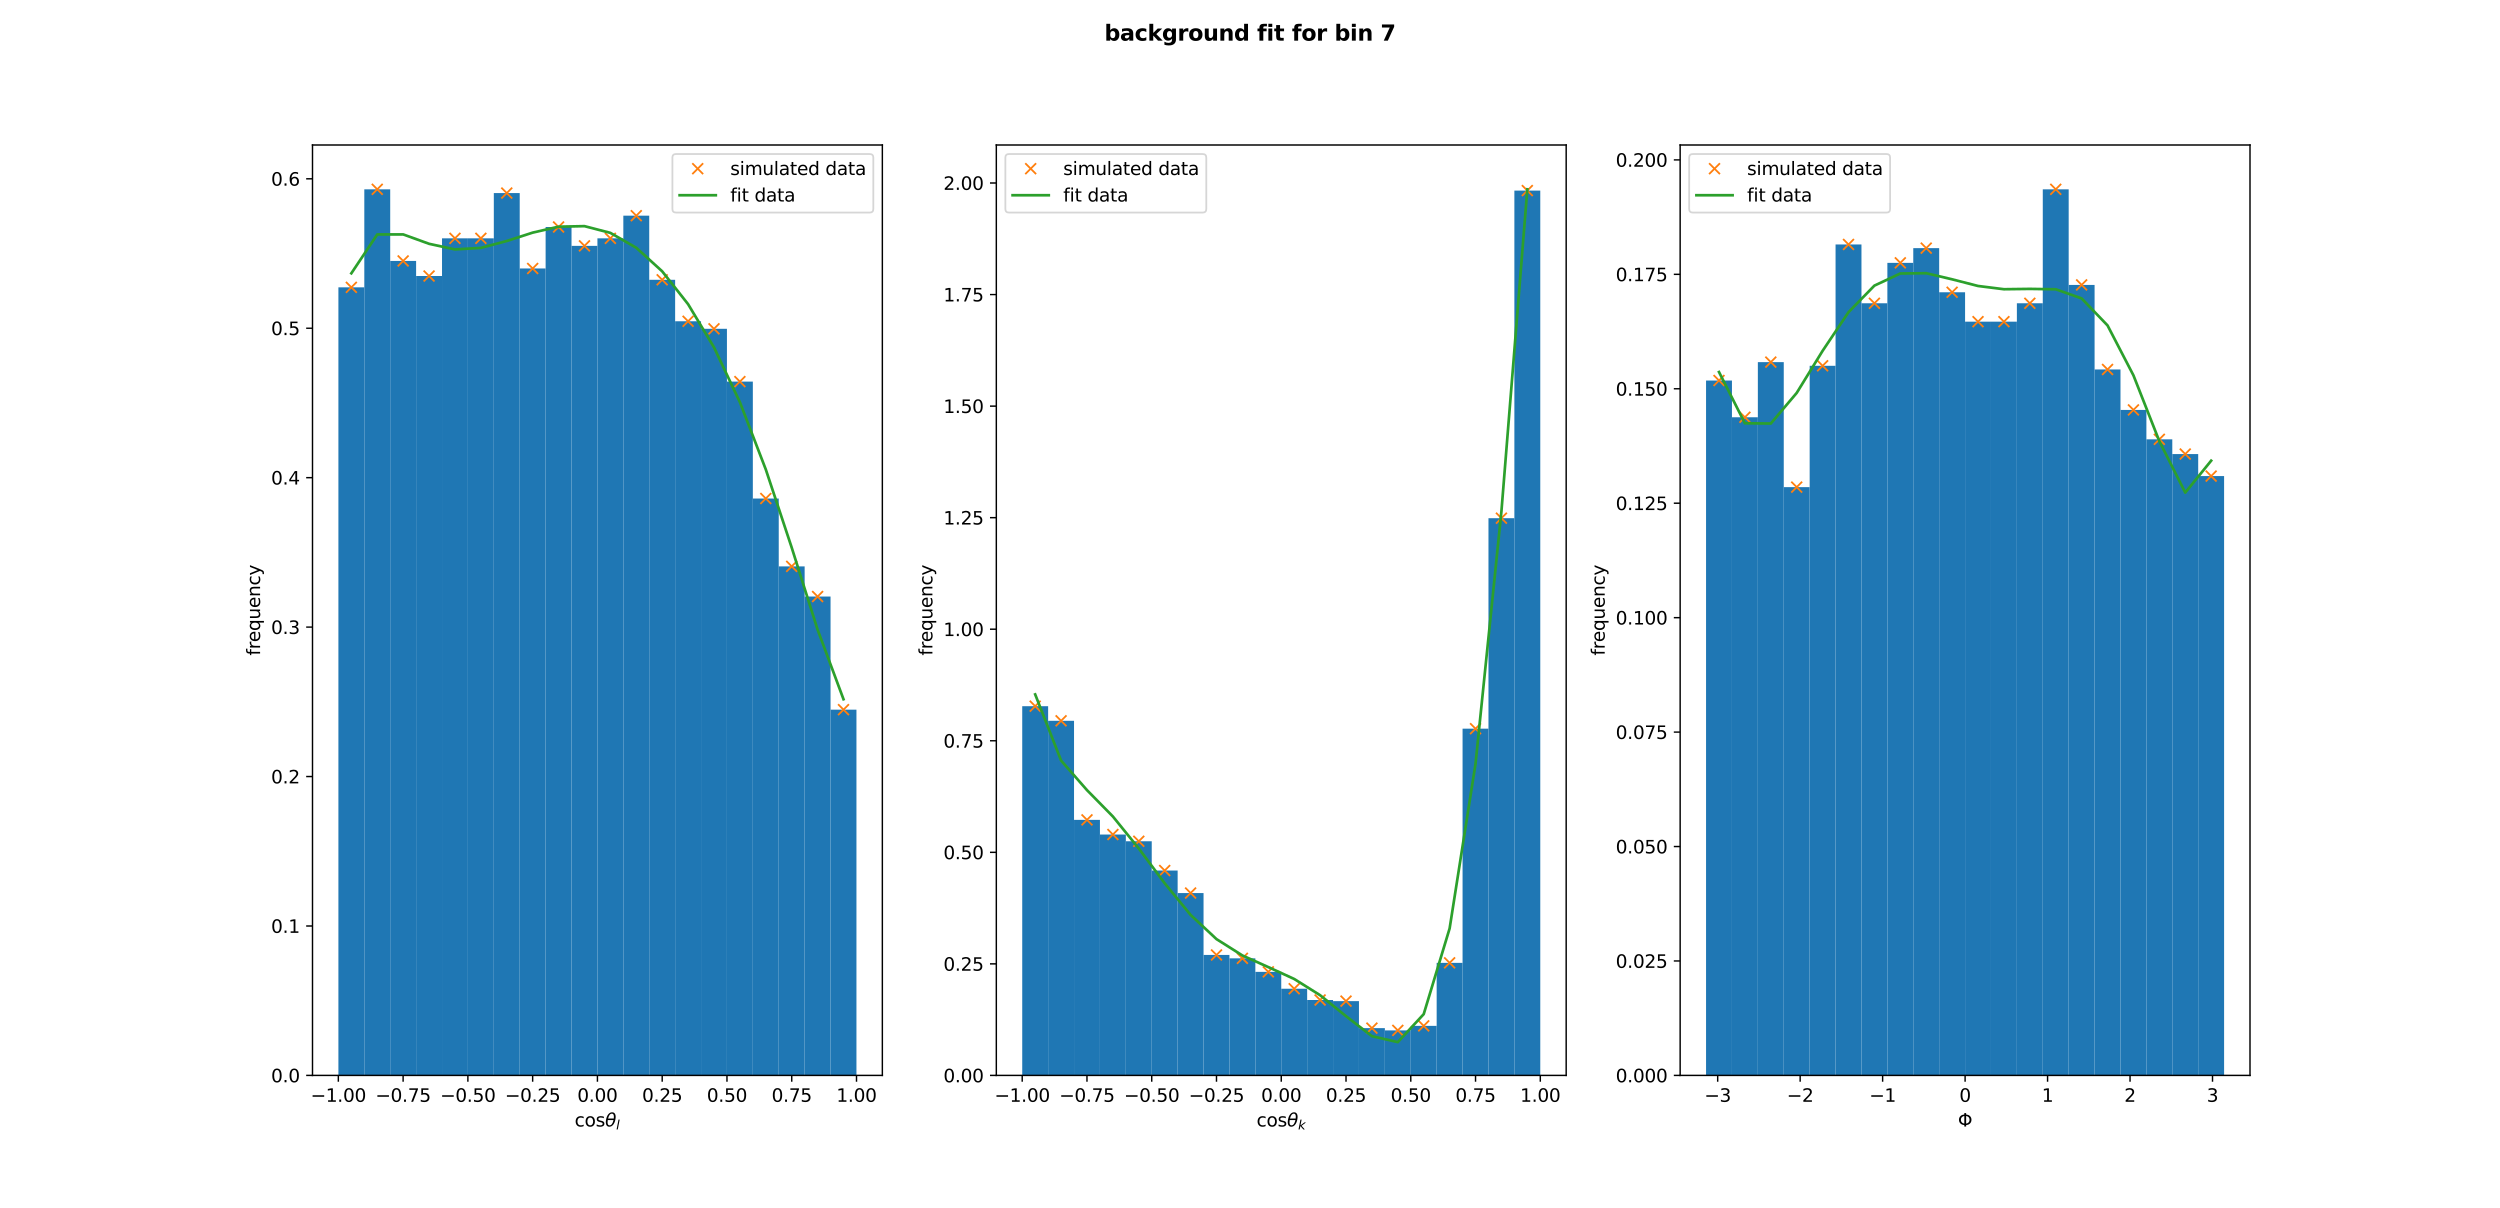 <?xml version="1.0" encoding="utf-8" standalone="no"?>
<!DOCTYPE svg PUBLIC "-//W3C//DTD SVG 1.1//EN"
  "http://www.w3.org/Graphics/SVG/1.1/DTD/svg11.dtd">
<svg xmlns:xlink="http://www.w3.org/1999/xlink" width="1382.4pt" height="668.16pt" viewBox="0 0 1382.4 668.16" xmlns="http://www.w3.org/2000/svg" version="1.1">
 <defs>
  <style type="text/css">*{stroke-linejoin: round; stroke-linecap: butt}</style>
 </defs>
 <g id="figure_1">
  <g id="patch_1">
   <path d="M 0 668.16 
L 1382.4 668.16 
L 1382.4 0 
L 0 0 
z
" style="fill: #ffffff"/>
  </g>
  <g id="axes_1">
   <g id="patch_2">
    <path d="M 172.8 594.662 
L 487.906 594.662 
L 487.906 80.179 
L 172.8 80.179 
z
" style="fill: #ffffff"/>
   </g>
   <g id="patch_3">
    <path d="M 187.123 594.662 
L 201.446 594.662 
L 201.446 158.89 
L 187.123 158.89 
z
" clip-path="url(#p4a1bff760b)" style="fill: #1f77b4"/>
   </g>
   <g id="patch_4">
    <path d="M 201.446 594.662 
L 215.769 594.662 
L 215.769 104.678 
L 201.446 104.678 
z
" clip-path="url(#p4a1bff760b)" style="fill: #1f77b4"/>
   </g>
   <g id="patch_5">
    <path d="M 215.769 594.662 
L 230.092 594.662 
L 230.092 144.294 
L 215.769 144.294 
z
" clip-path="url(#p4a1bff760b)" style="fill: #1f77b4"/>
   </g>
   <g id="patch_6">
    <path d="M 230.092 594.662 
L 244.415 594.662 
L 244.415 152.635 
L 230.092 152.635 
z
" clip-path="url(#p4a1bff760b)" style="fill: #1f77b4"/>
   </g>
   <g id="patch_7">
    <path d="M 244.415 594.662 
L 258.738 594.662 
L 258.738 131.784 
L 244.415 131.784 
z
" clip-path="url(#p4a1bff760b)" style="fill: #1f77b4"/>
   </g>
   <g id="patch_8">
    <path d="M 258.738 594.662 
L 273.061 594.662 
L 273.061 131.784 
L 258.738 131.784 
z
" clip-path="url(#p4a1bff760b)" style="fill: #1f77b4"/>
   </g>
   <g id="patch_9">
    <path d="M 273.061 594.662 
L 287.384 594.662 
L 287.384 106.764 
L 273.061 106.764 
z
" clip-path="url(#p4a1bff760b)" style="fill: #1f77b4"/>
   </g>
   <g id="patch_10">
    <path d="M 287.384 594.662 
L 301.707 594.662 
L 301.707 148.464 
L 287.384 148.464 
z
" clip-path="url(#p4a1bff760b)" style="fill: #1f77b4"/>
   </g>
   <g id="patch_11">
    <path d="M 301.707 594.662 
L 316.03 594.662 
L 316.03 125.529 
L 301.707 125.529 
z
" clip-path="url(#p4a1bff760b)" style="fill: #1f77b4"/>
   </g>
   <g id="patch_12">
    <path d="M 316.03 594.662 
L 330.353 594.662 
L 330.353 135.954 
L 316.03 135.954 
z
" clip-path="url(#p4a1bff760b)" style="fill: #1f77b4"/>
   </g>
   <g id="patch_13">
    <path d="M 330.353 594.662 
L 344.676 594.662 
L 344.676 131.784 
L 330.353 131.784 
z
" clip-path="url(#p4a1bff760b)" style="fill: #1f77b4"/>
   </g>
   <g id="patch_14">
    <path d="M 344.676 594.662 
L 358.999 594.662 
L 358.999 119.274 
L 344.676 119.274 
z
" clip-path="url(#p4a1bff760b)" style="fill: #1f77b4"/>
   </g>
   <g id="patch_15">
    <path d="M 358.999 594.662 
L 373.322 594.662 
L 373.322 154.719 
L 358.999 154.719 
z
" clip-path="url(#p4a1bff760b)" style="fill: #1f77b4"/>
   </g>
   <g id="patch_16">
    <path d="M 373.322 594.662 
L 387.645 594.662 
L 387.645 177.655 
L 373.322 177.655 
z
" clip-path="url(#p4a1bff760b)" style="fill: #1f77b4"/>
   </g>
   <g id="patch_17">
    <path d="M 387.645 594.662 
L 401.968 594.662 
L 401.968 181.825 
L 387.645 181.825 
z
" clip-path="url(#p4a1bff760b)" style="fill: #1f77b4"/>
   </g>
   <g id="patch_18">
    <path d="M 401.968 594.662 
L 416.291 594.662 
L 416.291 211.015 
L 401.968 211.015 
z
" clip-path="url(#p4a1bff760b)" style="fill: #1f77b4"/>
   </g>
   <g id="patch_19">
    <path d="M 416.291 594.662 
L 430.614 594.662 
L 430.614 275.652 
L 416.291 275.652 
z
" clip-path="url(#p4a1bff760b)" style="fill: #1f77b4"/>
   </g>
   <g id="patch_20">
    <path d="M 430.614 594.662 
L 444.937 594.662 
L 444.937 313.182 
L 430.614 313.182 
z
" clip-path="url(#p4a1bff760b)" style="fill: #1f77b4"/>
   </g>
   <g id="patch_21">
    <path d="M 444.937 594.662 
L 459.26 594.662 
L 459.26 329.863 
L 444.937 329.863 
z
" clip-path="url(#p4a1bff760b)" style="fill: #1f77b4"/>
   </g>
   <g id="patch_22">
    <path d="M 459.26 594.662 
L 473.583 594.662 
L 473.583 392.414 
L 459.26 392.414 
z
" clip-path="url(#p4a1bff760b)" style="fill: #1f77b4"/>
   </g>
   <g id="matplotlib.axis_1">
    <g id="xtick_1">
     <g id="line2d_1">
      <defs>
       <path id="m7936d040a5" d="M 0 0 
L 0 3.5 
" style="stroke: #000000; stroke-width: 0.8"/>
      </defs>
      <g>
       <use xlink:href="#m7936d040a5" x="187.089" y="594.662" style="stroke: #000000; stroke-width: 0.8"/>
      </g>
     </g>
     <g id="text_1">
      <!-- −1.00 -->
      <g transform="translate(171.766 609.261) scale(0.1 -0.1)">
       <defs>
        <path id="DejaVuSans-2212" d="M 678 2272 
L 4684 2272 
L 4684 1741 
L 678 1741 
L 678 2272 
z
" transform="scale(0.016)"/>
        <path id="DejaVuSans-31" d="M 794 531 
L 1825 531 
L 1825 4091 
L 703 3866 
L 703 4441 
L 1819 4666 
L 2450 4666 
L 2450 531 
L 3481 531 
L 3481 0 
L 794 0 
L 794 531 
z
" transform="scale(0.016)"/>
        <path id="DejaVuSans-2e" d="M 684 794 
L 1344 794 
L 1344 0 
L 684 0 
L 684 794 
z
" transform="scale(0.016)"/>
        <path id="DejaVuSans-30" d="M 2034 4250 
Q 1547 4250 1301 3770 
Q 1056 3291 1056 2328 
Q 1056 1369 1301 889 
Q 1547 409 2034 409 
Q 2525 409 2770 889 
Q 3016 1369 3016 2328 
Q 3016 3291 2770 3770 
Q 2525 4250 2034 4250 
z
M 2034 4750 
Q 2819 4750 3233 4129 
Q 3647 3509 3647 2328 
Q 3647 1150 3233 529 
Q 2819 -91 2034 -91 
Q 1250 -91 836 529 
Q 422 1150 422 2328 
Q 422 3509 836 4129 
Q 1250 4750 2034 4750 
z
" transform="scale(0.016)"/>
       </defs>
       <use xlink:href="#DejaVuSans-2212"/>
       <use xlink:href="#DejaVuSans-31" x="83.789"/>
       <use xlink:href="#DejaVuSans-2e" x="147.412"/>
       <use xlink:href="#DejaVuSans-30" x="179.199"/>
       <use xlink:href="#DejaVuSans-30" x="242.822"/>
      </g>
     </g>
    </g>
    <g id="xtick_2">
     <g id="line2d_2">
      <g>
       <use xlink:href="#m7936d040a5" x="222.905" y="594.662" style="stroke: #000000; stroke-width: 0.8"/>
      </g>
     </g>
     <g id="text_2">
      <!-- −0.75 -->
      <g transform="translate(207.582 609.261) scale(0.1 -0.1)">
       <defs>
        <path id="DejaVuSans-37" d="M 525 4666 
L 3525 4666 
L 3525 4397 
L 1831 0 
L 1172 0 
L 2766 4134 
L 525 4134 
L 525 4666 
z
" transform="scale(0.016)"/>
        <path id="DejaVuSans-35" d="M 691 4666 
L 3169 4666 
L 3169 4134 
L 1269 4134 
L 1269 2991 
Q 1406 3038 1543 3061 
Q 1681 3084 1819 3084 
Q 2600 3084 3056 2656 
Q 3513 2228 3513 1497 
Q 3513 744 3044 326 
Q 2575 -91 1722 -91 
Q 1428 -91 1123 -41 
Q 819 9 494 109 
L 494 744 
Q 775 591 1075 516 
Q 1375 441 1709 441 
Q 2250 441 2565 725 
Q 2881 1009 2881 1497 
Q 2881 1984 2565 2268 
Q 2250 2553 1709 2553 
Q 1456 2553 1204 2497 
Q 953 2441 691 2322 
L 691 4666 
z
" transform="scale(0.016)"/>
       </defs>
       <use xlink:href="#DejaVuSans-2212"/>
       <use xlink:href="#DejaVuSans-30" x="83.789"/>
       <use xlink:href="#DejaVuSans-2e" x="147.412"/>
       <use xlink:href="#DejaVuSans-37" x="179.199"/>
       <use xlink:href="#DejaVuSans-35" x="242.822"/>
      </g>
     </g>
    </g>
    <g id="xtick_3">
     <g id="line2d_3">
      <g>
       <use xlink:href="#m7936d040a5" x="258.721" y="594.662" style="stroke: #000000; stroke-width: 0.8"/>
      </g>
     </g>
     <g id="text_3">
      <!-- −0.50 -->
      <g transform="translate(243.398 609.261) scale(0.1 -0.1)">
       <use xlink:href="#DejaVuSans-2212"/>
       <use xlink:href="#DejaVuSans-30" x="83.789"/>
       <use xlink:href="#DejaVuSans-2e" x="147.412"/>
       <use xlink:href="#DejaVuSans-35" x="179.199"/>
       <use xlink:href="#DejaVuSans-30" x="242.822"/>
      </g>
     </g>
    </g>
    <g id="xtick_4">
     <g id="line2d_4">
      <g>
       <use xlink:href="#m7936d040a5" x="294.536" y="594.662" style="stroke: #000000; stroke-width: 0.8"/>
      </g>
     </g>
     <g id="text_4">
      <!-- −0.25 -->
      <g transform="translate(279.214 609.261) scale(0.1 -0.1)">
       <defs>
        <path id="DejaVuSans-32" d="M 1228 531 
L 3431 531 
L 3431 0 
L 469 0 
L 469 531 
Q 828 903 1448 1529 
Q 2069 2156 2228 2338 
Q 2531 2678 2651 2914 
Q 2772 3150 2772 3378 
Q 2772 3750 2511 3984 
Q 2250 4219 1831 4219 
Q 1534 4219 1204 4116 
Q 875 4013 500 3803 
L 500 4441 
Q 881 4594 1212 4672 
Q 1544 4750 1819 4750 
Q 2544 4750 2975 4387 
Q 3406 4025 3406 3419 
Q 3406 3131 3298 2873 
Q 3191 2616 2906 2266 
Q 2828 2175 2409 1742 
Q 1991 1309 1228 531 
z
" transform="scale(0.016)"/>
       </defs>
       <use xlink:href="#DejaVuSans-2212"/>
       <use xlink:href="#DejaVuSans-30" x="83.789"/>
       <use xlink:href="#DejaVuSans-2e" x="147.412"/>
       <use xlink:href="#DejaVuSans-32" x="179.199"/>
       <use xlink:href="#DejaVuSans-35" x="242.822"/>
      </g>
     </g>
    </g>
    <g id="xtick_5">
     <g id="line2d_5">
      <g>
       <use xlink:href="#m7936d040a5" x="330.352" y="594.662" style="stroke: #000000; stroke-width: 0.8"/>
      </g>
     </g>
     <g id="text_5">
      <!-- 0.00 -->
      <g transform="translate(319.219 609.261) scale(0.1 -0.1)">
       <use xlink:href="#DejaVuSans-30"/>
       <use xlink:href="#DejaVuSans-2e" x="63.623"/>
       <use xlink:href="#DejaVuSans-30" x="95.41"/>
       <use xlink:href="#DejaVuSans-30" x="159.033"/>
      </g>
     </g>
    </g>
    <g id="xtick_6">
     <g id="line2d_6">
      <g>
       <use xlink:href="#m7936d040a5" x="366.168" y="594.662" style="stroke: #000000; stroke-width: 0.8"/>
      </g>
     </g>
     <g id="text_6">
      <!-- 0.25 -->
      <g transform="translate(355.035 609.261) scale(0.1 -0.1)">
       <use xlink:href="#DejaVuSans-30"/>
       <use xlink:href="#DejaVuSans-2e" x="63.623"/>
       <use xlink:href="#DejaVuSans-32" x="95.41"/>
       <use xlink:href="#DejaVuSans-35" x="159.033"/>
      </g>
     </g>
    </g>
    <g id="xtick_7">
     <g id="line2d_7">
      <g>
       <use xlink:href="#m7936d040a5" x="401.984" y="594.662" style="stroke: #000000; stroke-width: 0.8"/>
      </g>
     </g>
     <g id="text_7">
      <!-- 0.50 -->
      <g transform="translate(390.851 609.261) scale(0.1 -0.1)">
       <use xlink:href="#DejaVuSans-30"/>
       <use xlink:href="#DejaVuSans-2e" x="63.623"/>
       <use xlink:href="#DejaVuSans-35" x="95.41"/>
       <use xlink:href="#DejaVuSans-30" x="159.033"/>
      </g>
     </g>
    </g>
    <g id="xtick_8">
     <g id="line2d_8">
      <g>
       <use xlink:href="#m7936d040a5" x="437.8" y="594.662" style="stroke: #000000; stroke-width: 0.8"/>
      </g>
     </g>
     <g id="text_8">
      <!-- 0.75 -->
      <g transform="translate(426.667 609.261) scale(0.1 -0.1)">
       <use xlink:href="#DejaVuSans-30"/>
       <use xlink:href="#DejaVuSans-2e" x="63.623"/>
       <use xlink:href="#DejaVuSans-37" x="95.41"/>
       <use xlink:href="#DejaVuSans-35" x="159.033"/>
      </g>
     </g>
    </g>
    <g id="xtick_9">
     <g id="line2d_9">
      <g>
       <use xlink:href="#m7936d040a5" x="473.615" y="594.662" style="stroke: #000000; stroke-width: 0.8"/>
      </g>
     </g>
     <g id="text_9">
      <!-- 1.00 -->
      <g transform="translate(462.483 609.261) scale(0.1 -0.1)">
       <use xlink:href="#DejaVuSans-31"/>
       <use xlink:href="#DejaVuSans-2e" x="63.623"/>
       <use xlink:href="#DejaVuSans-30" x="95.41"/>
       <use xlink:href="#DejaVuSans-30" x="159.033"/>
      </g>
     </g>
    </g>
    <g id="text_10">
     <!-- cos$\theta_l$ -->
     <g transform="translate(317.753 622.939) scale(0.1 -0.1)">
      <defs>
       <path id="DejaVuSans-63" d="M 3122 3366 
L 3122 2828 
Q 2878 2963 2633 3030 
Q 2388 3097 2138 3097 
Q 1578 3097 1268 2742 
Q 959 2388 959 1747 
Q 959 1106 1268 751 
Q 1578 397 2138 397 
Q 2388 397 2633 464 
Q 2878 531 3122 666 
L 3122 134 
Q 2881 22 2623 -34 
Q 2366 -91 2075 -91 
Q 1284 -91 818 406 
Q 353 903 353 1747 
Q 353 2603 823 3093 
Q 1294 3584 2113 3584 
Q 2378 3584 2631 3529 
Q 2884 3475 3122 3366 
z
" transform="scale(0.016)"/>
       <path id="DejaVuSans-6f" d="M 1959 3097 
Q 1497 3097 1228 2736 
Q 959 2375 959 1747 
Q 959 1119 1226 758 
Q 1494 397 1959 397 
Q 2419 397 2687 759 
Q 2956 1122 2956 1747 
Q 2956 2369 2687 2733 
Q 2419 3097 1959 3097 
z
M 1959 3584 
Q 2709 3584 3137 3096 
Q 3566 2609 3566 1747 
Q 3566 888 3137 398 
Q 2709 -91 1959 -91 
Q 1206 -91 779 398 
Q 353 888 353 1747 
Q 353 2609 779 3096 
Q 1206 3584 1959 3584 
z
" transform="scale(0.016)"/>
       <path id="DejaVuSans-73" d="M 2834 3397 
L 2834 2853 
Q 2591 2978 2328 3040 
Q 2066 3103 1784 3103 
Q 1356 3103 1142 2972 
Q 928 2841 928 2578 
Q 928 2378 1081 2264 
Q 1234 2150 1697 2047 
L 1894 2003 
Q 2506 1872 2764 1633 
Q 3022 1394 3022 966 
Q 3022 478 2636 193 
Q 2250 -91 1575 -91 
Q 1294 -91 989 -36 
Q 684 19 347 128 
L 347 722 
Q 666 556 975 473 
Q 1284 391 1588 391 
Q 1994 391 2212 530 
Q 2431 669 2431 922 
Q 2431 1156 2273 1281 
Q 2116 1406 1581 1522 
L 1381 1569 
Q 847 1681 609 1914 
Q 372 2147 372 2553 
Q 372 3047 722 3315 
Q 1072 3584 1716 3584 
Q 2034 3584 2315 3537 
Q 2597 3491 2834 3397 
z
" transform="scale(0.016)"/>
       <path id="DejaVuSans-Oblique-3b8" d="M 2913 2219 
L 925 2219 
Q 791 1284 928 888 
Q 1100 400 1566 400 
Q 2034 400 2391 891 
Q 2703 1322 2913 2219 
z
M 3009 2750 
Q 3094 3638 2984 3950 
Q 2813 4444 2353 4444 
Q 1875 4444 1525 3956 
Q 1250 3563 1034 2750 
L 3009 2750 
z
M 2444 4913 
Q 3194 4913 3494 4250 
Q 3794 3591 3566 2422 
Q 3341 1256 2781 594 
Q 2225 -72 1475 -72 
Q 722 -72 425 594 
Q 128 1256 353 2422 
Q 581 3591 1134 4250 
Q 1691 4913 2444 4913 
z
" transform="scale(0.016)"/>
       <path id="DejaVuSans-Oblique-6c" d="M 1172 4863 
L 1747 4863 
L 800 0 
L 225 0 
L 1172 4863 
z
" transform="scale(0.016)"/>
      </defs>
      <use xlink:href="#DejaVuSans-63" transform="translate(0 0.234)"/>
      <use xlink:href="#DejaVuSans-6f" transform="translate(54.98 0.234)"/>
      <use xlink:href="#DejaVuSans-73" transform="translate(116.162 0.234)"/>
      <use xlink:href="#DejaVuSans-Oblique-3b8" transform="translate(168.262 0.234)"/>
      <use xlink:href="#DejaVuSans-Oblique-6c" transform="translate(229.443 -16.172) scale(0.7)"/>
     </g>
    </g>
   </g>
   <g id="matplotlib.axis_2">
    <g id="ytick_1">
     <g id="line2d_10">
      <defs>
       <path id="m1067079759" d="M 0 0 
L -3.5 0 
" style="stroke: #000000; stroke-width: 0.8"/>
      </defs>
      <g>
       <use xlink:href="#m1067079759" x="172.8" y="594.662" style="stroke: #000000; stroke-width: 0.8"/>
      </g>
     </g>
     <g id="text_11">
      <!-- 0.0 -->
      <g transform="translate(149.897 598.462) scale(0.1 -0.1)">
       <use xlink:href="#DejaVuSans-30"/>
       <use xlink:href="#DejaVuSans-2e" x="63.623"/>
       <use xlink:href="#DejaVuSans-30" x="95.41"/>
      </g>
     </g>
    </g>
    <g id="ytick_2">
     <g id="line2d_11">
      <g>
       <use xlink:href="#m1067079759" x="172.8" y="512.031" style="stroke: #000000; stroke-width: 0.8"/>
      </g>
     </g>
     <g id="text_12">
      <!-- 0.1 -->
      <g transform="translate(149.897 515.83) scale(0.1 -0.1)">
       <use xlink:href="#DejaVuSans-30"/>
       <use xlink:href="#DejaVuSans-2e" x="63.623"/>
       <use xlink:href="#DejaVuSans-31" x="95.41"/>
      </g>
     </g>
    </g>
    <g id="ytick_3">
     <g id="line2d_12">
      <g>
       <use xlink:href="#m1067079759" x="172.8" y="429.399" style="stroke: #000000; stroke-width: 0.8"/>
      </g>
     </g>
     <g id="text_13">
      <!-- 0.2 -->
      <g transform="translate(149.897 433.198) scale(0.1 -0.1)">
       <use xlink:href="#DejaVuSans-30"/>
       <use xlink:href="#DejaVuSans-2e" x="63.623"/>
       <use xlink:href="#DejaVuSans-32" x="95.41"/>
      </g>
     </g>
    </g>
    <g id="ytick_4">
     <g id="line2d_13">
      <g>
       <use xlink:href="#m1067079759" x="172.8" y="346.767" style="stroke: #000000; stroke-width: 0.8"/>
      </g>
     </g>
     <g id="text_14">
      <!-- 0.3 -->
      <g transform="translate(149.897 350.566) scale(0.1 -0.1)">
       <defs>
        <path id="DejaVuSans-33" d="M 2597 2516 
Q 3050 2419 3304 2112 
Q 3559 1806 3559 1356 
Q 3559 666 3084 287 
Q 2609 -91 1734 -91 
Q 1441 -91 1130 -33 
Q 819 25 488 141 
L 488 750 
Q 750 597 1062 519 
Q 1375 441 1716 441 
Q 2309 441 2620 675 
Q 2931 909 2931 1356 
Q 2931 1769 2642 2001 
Q 2353 2234 1838 2234 
L 1294 2234 
L 1294 2753 
L 1863 2753 
Q 2328 2753 2575 2939 
Q 2822 3125 2822 3475 
Q 2822 3834 2567 4026 
Q 2313 4219 1838 4219 
Q 1578 4219 1281 4162 
Q 984 4106 628 3988 
L 628 4550 
Q 988 4650 1302 4700 
Q 1616 4750 1894 4750 
Q 2613 4750 3031 4423 
Q 3450 4097 3450 3541 
Q 3450 3153 3228 2886 
Q 3006 2619 2597 2516 
z
" transform="scale(0.016)"/>
       </defs>
       <use xlink:href="#DejaVuSans-30"/>
       <use xlink:href="#DejaVuSans-2e" x="63.623"/>
       <use xlink:href="#DejaVuSans-33" x="95.41"/>
      </g>
     </g>
    </g>
    <g id="ytick_5">
     <g id="line2d_14">
      <g>
       <use xlink:href="#m1067079759" x="172.8" y="264.135" style="stroke: #000000; stroke-width: 0.8"/>
      </g>
     </g>
     <g id="text_15">
      <!-- 0.4 -->
      <g transform="translate(149.897 267.935) scale(0.1 -0.1)">
       <defs>
        <path id="DejaVuSans-34" d="M 2419 4116 
L 825 1625 
L 2419 1625 
L 2419 4116 
z
M 2253 4666 
L 3047 4666 
L 3047 1625 
L 3713 1625 
L 3713 1100 
L 3047 1100 
L 3047 0 
L 2419 0 
L 2419 1100 
L 313 1100 
L 313 1709 
L 2253 4666 
z
" transform="scale(0.016)"/>
       </defs>
       <use xlink:href="#DejaVuSans-30"/>
       <use xlink:href="#DejaVuSans-2e" x="63.623"/>
       <use xlink:href="#DejaVuSans-34" x="95.41"/>
      </g>
     </g>
    </g>
    <g id="ytick_6">
     <g id="line2d_15">
      <g>
       <use xlink:href="#m1067079759" x="172.8" y="181.504" style="stroke: #000000; stroke-width: 0.8"/>
      </g>
     </g>
     <g id="text_16">
      <!-- 0.5 -->
      <g transform="translate(149.897 185.303) scale(0.1 -0.1)">
       <use xlink:href="#DejaVuSans-30"/>
       <use xlink:href="#DejaVuSans-2e" x="63.623"/>
       <use xlink:href="#DejaVuSans-35" x="95.41"/>
      </g>
     </g>
    </g>
    <g id="ytick_7">
     <g id="line2d_16">
      <g>
       <use xlink:href="#m1067079759" x="172.8" y="98.872" style="stroke: #000000; stroke-width: 0.8"/>
      </g>
     </g>
     <g id="text_17">
      <!-- 0.6 -->
      <g transform="translate(149.897 102.671) scale(0.1 -0.1)">
       <defs>
        <path id="DejaVuSans-36" d="M 2113 2584 
Q 1688 2584 1439 2293 
Q 1191 2003 1191 1497 
Q 1191 994 1439 701 
Q 1688 409 2113 409 
Q 2538 409 2786 701 
Q 3034 994 3034 1497 
Q 3034 2003 2786 2293 
Q 2538 2584 2113 2584 
z
M 3366 4563 
L 3366 3988 
Q 3128 4100 2886 4159 
Q 2644 4219 2406 4219 
Q 1781 4219 1451 3797 
Q 1122 3375 1075 2522 
Q 1259 2794 1537 2939 
Q 1816 3084 2150 3084 
Q 2853 3084 3261 2657 
Q 3669 2231 3669 1497 
Q 3669 778 3244 343 
Q 2819 -91 2113 -91 
Q 1303 -91 875 529 
Q 447 1150 447 2328 
Q 447 3434 972 4092 
Q 1497 4750 2381 4750 
Q 2619 4750 2861 4703 
Q 3103 4656 3366 4563 
z
" transform="scale(0.016)"/>
       </defs>
       <use xlink:href="#DejaVuSans-30"/>
       <use xlink:href="#DejaVuSans-2e" x="63.623"/>
       <use xlink:href="#DejaVuSans-36" x="95.41"/>
      </g>
     </g>
    </g>
    <g id="text_18">
     <!-- frequency -->
     <g transform="translate(143.817 362.497) rotate(-90) scale(0.1 -0.1)">
      <defs>
       <path id="DejaVuSans-66" d="M 2375 4863 
L 2375 4384 
L 1825 4384 
Q 1516 4384 1395 4259 
Q 1275 4134 1275 3809 
L 1275 3500 
L 2222 3500 
L 2222 3053 
L 1275 3053 
L 1275 0 
L 697 0 
L 697 3053 
L 147 3053 
L 147 3500 
L 697 3500 
L 697 3744 
Q 697 4328 969 4595 
Q 1241 4863 1831 4863 
L 2375 4863 
z
" transform="scale(0.016)"/>
       <path id="DejaVuSans-72" d="M 2631 2963 
Q 2534 3019 2420 3045 
Q 2306 3072 2169 3072 
Q 1681 3072 1420 2755 
Q 1159 2438 1159 1844 
L 1159 0 
L 581 0 
L 581 3500 
L 1159 3500 
L 1159 2956 
Q 1341 3275 1631 3429 
Q 1922 3584 2338 3584 
Q 2397 3584 2469 3576 
Q 2541 3569 2628 3553 
L 2631 2963 
z
" transform="scale(0.016)"/>
       <path id="DejaVuSans-65" d="M 3597 1894 
L 3597 1613 
L 953 1613 
Q 991 1019 1311 708 
Q 1631 397 2203 397 
Q 2534 397 2845 478 
Q 3156 559 3463 722 
L 3463 178 
Q 3153 47 2828 -22 
Q 2503 -91 2169 -91 
Q 1331 -91 842 396 
Q 353 884 353 1716 
Q 353 2575 817 3079 
Q 1281 3584 2069 3584 
Q 2775 3584 3186 3129 
Q 3597 2675 3597 1894 
z
M 3022 2063 
Q 3016 2534 2758 2815 
Q 2500 3097 2075 3097 
Q 1594 3097 1305 2825 
Q 1016 2553 972 2059 
L 3022 2063 
z
" transform="scale(0.016)"/>
       <path id="DejaVuSans-71" d="M 947 1747 
Q 947 1113 1208 752 
Q 1469 391 1925 391 
Q 2381 391 2643 752 
Q 2906 1113 2906 1747 
Q 2906 2381 2643 2742 
Q 2381 3103 1925 3103 
Q 1469 3103 1208 2742 
Q 947 2381 947 1747 
z
M 2906 525 
Q 2725 213 2448 61 
Q 2172 -91 1784 -91 
Q 1150 -91 751 415 
Q 353 922 353 1747 
Q 353 2572 751 3078 
Q 1150 3584 1784 3584 
Q 2172 3584 2448 3432 
Q 2725 3281 2906 2969 
L 2906 3500 
L 3481 3500 
L 3481 -1331 
L 2906 -1331 
L 2906 525 
z
" transform="scale(0.016)"/>
       <path id="DejaVuSans-75" d="M 544 1381 
L 544 3500 
L 1119 3500 
L 1119 1403 
Q 1119 906 1312 657 
Q 1506 409 1894 409 
Q 2359 409 2629 706 
Q 2900 1003 2900 1516 
L 2900 3500 
L 3475 3500 
L 3475 0 
L 2900 0 
L 2900 538 
Q 2691 219 2414 64 
Q 2138 -91 1772 -91 
Q 1169 -91 856 284 
Q 544 659 544 1381 
z
M 1991 3584 
L 1991 3584 
z
" transform="scale(0.016)"/>
       <path id="DejaVuSans-6e" d="M 3513 2113 
L 3513 0 
L 2938 0 
L 2938 2094 
Q 2938 2591 2744 2837 
Q 2550 3084 2163 3084 
Q 1697 3084 1428 2787 
Q 1159 2491 1159 1978 
L 1159 0 
L 581 0 
L 581 3500 
L 1159 3500 
L 1159 2956 
Q 1366 3272 1645 3428 
Q 1925 3584 2291 3584 
Q 2894 3584 3203 3211 
Q 3513 2838 3513 2113 
z
" transform="scale(0.016)"/>
       <path id="DejaVuSans-79" d="M 2059 -325 
Q 1816 -950 1584 -1140 
Q 1353 -1331 966 -1331 
L 506 -1331 
L 506 -850 
L 844 -850 
Q 1081 -850 1212 -737 
Q 1344 -625 1503 -206 
L 1606 56 
L 191 3500 
L 800 3500 
L 1894 763 
L 2988 3500 
L 3597 3500 
L 2059 -325 
z
" transform="scale(0.016)"/>
      </defs>
      <use xlink:href="#DejaVuSans-66"/>
      <use xlink:href="#DejaVuSans-72" x="35.205"/>
      <use xlink:href="#DejaVuSans-65" x="74.068"/>
      <use xlink:href="#DejaVuSans-71" x="135.592"/>
      <use xlink:href="#DejaVuSans-75" x="199.068"/>
      <use xlink:href="#DejaVuSans-65" x="262.447"/>
      <use xlink:href="#DejaVuSans-6e" x="323.971"/>
      <use xlink:href="#DejaVuSans-63" x="387.35"/>
      <use xlink:href="#DejaVuSans-79" x="442.33"/>
     </g>
    </g>
   </g>
   <g id="line2d_17">
    <defs>
     <path id="m52a5a2b7d7" d="M -3 3 
L 3 -3 
M -3 -3 
L 3 3 
" style="stroke: #ff7f0e"/>
    </defs>
    <g clip-path="url(#p4a1bff760b)">
     <use xlink:href="#m52a5a2b7d7" x="194.284" y="158.89" style="fill: #ff7f0e; stroke: #ff7f0e"/>
     <use xlink:href="#m52a5a2b7d7" x="208.607" y="104.678" style="fill: #ff7f0e; stroke: #ff7f0e"/>
     <use xlink:href="#m52a5a2b7d7" x="222.93" y="144.294" style="fill: #ff7f0e; stroke: #ff7f0e"/>
     <use xlink:href="#m52a5a2b7d7" x="237.253" y="152.635" style="fill: #ff7f0e; stroke: #ff7f0e"/>
     <use xlink:href="#m52a5a2b7d7" x="251.576" y="131.784" style="fill: #ff7f0e; stroke: #ff7f0e"/>
     <use xlink:href="#m52a5a2b7d7" x="265.899" y="131.784" style="fill: #ff7f0e; stroke: #ff7f0e"/>
     <use xlink:href="#m52a5a2b7d7" x="280.222" y="106.764" style="fill: #ff7f0e; stroke: #ff7f0e"/>
     <use xlink:href="#m52a5a2b7d7" x="294.545" y="148.464" style="fill: #ff7f0e; stroke: #ff7f0e"/>
     <use xlink:href="#m52a5a2b7d7" x="308.868" y="125.529" style="fill: #ff7f0e; stroke: #ff7f0e"/>
     <use xlink:href="#m52a5a2b7d7" x="323.191" y="135.954" style="fill: #ff7f0e; stroke: #ff7f0e"/>
     <use xlink:href="#m52a5a2b7d7" x="337.514" y="131.784" style="fill: #ff7f0e; stroke: #ff7f0e"/>
     <use xlink:href="#m52a5a2b7d7" x="351.837" y="119.274" style="fill: #ff7f0e; stroke: #ff7f0e"/>
     <use xlink:href="#m52a5a2b7d7" x="366.16" y="154.719" style="fill: #ff7f0e; stroke: #ff7f0e"/>
     <use xlink:href="#m52a5a2b7d7" x="380.483" y="177.655" style="fill: #ff7f0e; stroke: #ff7f0e"/>
     <use xlink:href="#m52a5a2b7d7" x="394.806" y="181.825" style="fill: #ff7f0e; stroke: #ff7f0e"/>
     <use xlink:href="#m52a5a2b7d7" x="409.129" y="211.015" style="fill: #ff7f0e; stroke: #ff7f0e"/>
     <use xlink:href="#m52a5a2b7d7" x="423.452" y="275.652" style="fill: #ff7f0e; stroke: #ff7f0e"/>
     <use xlink:href="#m52a5a2b7d7" x="437.775" y="313.182" style="fill: #ff7f0e; stroke: #ff7f0e"/>
     <use xlink:href="#m52a5a2b7d7" x="452.098" y="329.863" style="fill: #ff7f0e; stroke: #ff7f0e"/>
     <use xlink:href="#m52a5a2b7d7" x="466.421" y="392.414" style="fill: #ff7f0e; stroke: #ff7f0e"/>
    </g>
   </g>
   <g id="line2d_18">
    <path d="M 194.284 151.123 
L 208.607 129.646 
L 222.93 129.62 
L 237.253 134.813 
L 251.576 137.92 
L 265.899 137.068 
L 280.222 133.264 
L 294.545 128.634 
L 308.868 125.344 
L 323.191 125.051 
L 337.514 128.77 
L 351.837 137.004 
L 366.16 150.033 
L 380.483 168.198 
L 394.806 192.076 
L 409.129 222.4 
L 423.452 259.591 
L 437.775 302.779 
L 452.098 348.173 
L 466.421 386.654 
" clip-path="url(#p4a1bff760b)" style="fill: none; stroke: #2ca02c; stroke-width: 1.5; stroke-linecap: square"/>
   </g>
   <g id="patch_23">
    <path d="M 172.8 594.662 
L 172.8 80.179 
" style="fill: none; stroke: #000000; stroke-width: 0.8; stroke-linejoin: miter; stroke-linecap: square"/>
   </g>
   <g id="patch_24">
    <path d="M 487.906 594.662 
L 487.906 80.179 
" style="fill: none; stroke: #000000; stroke-width: 0.8; stroke-linejoin: miter; stroke-linecap: square"/>
   </g>
   <g id="patch_25">
    <path d="M 172.8 594.662 
L 487.906 594.662 
" style="fill: none; stroke: #000000; stroke-width: 0.8; stroke-linejoin: miter; stroke-linecap: square"/>
   </g>
   <g id="patch_26">
    <path d="M 172.8 80.179 
L 487.906 80.179 
" style="fill: none; stroke: #000000; stroke-width: 0.8; stroke-linejoin: miter; stroke-linecap: square"/>
   </g>
   <g id="legend_1">
    <g id="patch_27">
     <path d="M 373.809 117.535 
L 480.906 117.535 
Q 482.906 117.535 482.906 115.535 
L 482.906 87.179 
Q 482.906 85.179 480.906 85.179 
L 373.809 85.179 
Q 371.809 85.179 371.809 87.179 
L 371.809 115.535 
Q 371.809 117.535 373.809 117.535 
z
" style="fill: #ffffff; opacity: 0.8; stroke: #cccccc; stroke-linejoin: miter"/>
    </g>
    <g id="line2d_19">
     <g>
      <use xlink:href="#m52a5a2b7d7" x="385.809" y="93.278" style="fill: #ff7f0e; stroke: #ff7f0e"/>
     </g>
    </g>
    <g id="text_19">
     <!-- simulated data -->
     <g transform="translate(403.809 96.778) scale(0.1 -0.1)">
      <defs>
       <path id="DejaVuSans-69" d="M 603 3500 
L 1178 3500 
L 1178 0 
L 603 0 
L 603 3500 
z
M 603 4863 
L 1178 4863 
L 1178 4134 
L 603 4134 
L 603 4863 
z
" transform="scale(0.016)"/>
       <path id="DejaVuSans-6d" d="M 3328 2828 
Q 3544 3216 3844 3400 
Q 4144 3584 4550 3584 
Q 5097 3584 5394 3201 
Q 5691 2819 5691 2113 
L 5691 0 
L 5113 0 
L 5113 2094 
Q 5113 2597 4934 2840 
Q 4756 3084 4391 3084 
Q 3944 3084 3684 2787 
Q 3425 2491 3425 1978 
L 3425 0 
L 2847 0 
L 2847 2094 
Q 2847 2600 2669 2842 
Q 2491 3084 2119 3084 
Q 1678 3084 1418 2786 
Q 1159 2488 1159 1978 
L 1159 0 
L 581 0 
L 581 3500 
L 1159 3500 
L 1159 2956 
Q 1356 3278 1631 3431 
Q 1906 3584 2284 3584 
Q 2666 3584 2933 3390 
Q 3200 3197 3328 2828 
z
" transform="scale(0.016)"/>
       <path id="DejaVuSans-6c" d="M 603 4863 
L 1178 4863 
L 1178 0 
L 603 0 
L 603 4863 
z
" transform="scale(0.016)"/>
       <path id="DejaVuSans-61" d="M 2194 1759 
Q 1497 1759 1228 1600 
Q 959 1441 959 1056 
Q 959 750 1161 570 
Q 1363 391 1709 391 
Q 2188 391 2477 730 
Q 2766 1069 2766 1631 
L 2766 1759 
L 2194 1759 
z
M 3341 1997 
L 3341 0 
L 2766 0 
L 2766 531 
Q 2569 213 2275 61 
Q 1981 -91 1556 -91 
Q 1019 -91 701 211 
Q 384 513 384 1019 
Q 384 1609 779 1909 
Q 1175 2209 1959 2209 
L 2766 2209 
L 2766 2266 
Q 2766 2663 2505 2880 
Q 2244 3097 1772 3097 
Q 1472 3097 1187 3025 
Q 903 2953 641 2809 
L 641 3341 
Q 956 3463 1253 3523 
Q 1550 3584 1831 3584 
Q 2591 3584 2966 3190 
Q 3341 2797 3341 1997 
z
" transform="scale(0.016)"/>
       <path id="DejaVuSans-74" d="M 1172 4494 
L 1172 3500 
L 2356 3500 
L 2356 3053 
L 1172 3053 
L 1172 1153 
Q 1172 725 1289 603 
Q 1406 481 1766 481 
L 2356 481 
L 2356 0 
L 1766 0 
Q 1100 0 847 248 
Q 594 497 594 1153 
L 594 3053 
L 172 3053 
L 172 3500 
L 594 3500 
L 594 4494 
L 1172 4494 
z
" transform="scale(0.016)"/>
       <path id="DejaVuSans-64" d="M 2906 2969 
L 2906 4863 
L 3481 4863 
L 3481 0 
L 2906 0 
L 2906 525 
Q 2725 213 2448 61 
Q 2172 -91 1784 -91 
Q 1150 -91 751 415 
Q 353 922 353 1747 
Q 353 2572 751 3078 
Q 1150 3584 1784 3584 
Q 2172 3584 2448 3432 
Q 2725 3281 2906 2969 
z
M 947 1747 
Q 947 1113 1208 752 
Q 1469 391 1925 391 
Q 2381 391 2643 752 
Q 2906 1113 2906 1747 
Q 2906 2381 2643 2742 
Q 2381 3103 1925 3103 
Q 1469 3103 1208 2742 
Q 947 2381 947 1747 
z
" transform="scale(0.016)"/>
       <path id="DejaVuSans-20" transform="scale(0.016)"/>
      </defs>
      <use xlink:href="#DejaVuSans-73"/>
      <use xlink:href="#DejaVuSans-69" x="52.1"/>
      <use xlink:href="#DejaVuSans-6d" x="79.883"/>
      <use xlink:href="#DejaVuSans-75" x="177.295"/>
      <use xlink:href="#DejaVuSans-6c" x="240.674"/>
      <use xlink:href="#DejaVuSans-61" x="268.457"/>
      <use xlink:href="#DejaVuSans-74" x="329.736"/>
      <use xlink:href="#DejaVuSans-65" x="368.945"/>
      <use xlink:href="#DejaVuSans-64" x="430.469"/>
      <use xlink:href="#DejaVuSans-20" x="493.945"/>
      <use xlink:href="#DejaVuSans-64" x="525.732"/>
      <use xlink:href="#DejaVuSans-61" x="589.209"/>
      <use xlink:href="#DejaVuSans-74" x="650.488"/>
      <use xlink:href="#DejaVuSans-61" x="689.697"/>
     </g>
    </g>
    <g id="line2d_20">
     <path d="M 375.809 107.956 
L 385.809 107.956 
L 395.809 107.956 
" style="fill: none; stroke: #2ca02c; stroke-width: 1.5; stroke-linecap: square"/>
    </g>
    <g id="text_20">
     <!-- fit data -->
     <g transform="translate(403.809 111.456) scale(0.1 -0.1)">
      <use xlink:href="#DejaVuSans-66"/>
      <use xlink:href="#DejaVuSans-69" x="35.205"/>
      <use xlink:href="#DejaVuSans-74" x="62.988"/>
      <use xlink:href="#DejaVuSans-20" x="102.197"/>
      <use xlink:href="#DejaVuSans-64" x="133.984"/>
      <use xlink:href="#DejaVuSans-61" x="197.461"/>
      <use xlink:href="#DejaVuSans-74" x="258.74"/>
      <use xlink:href="#DejaVuSans-61" x="297.949"/>
     </g>
    </g>
   </g>
  </g>
  <g id="axes_2">
   <g id="patch_28">
    <path d="M 550.927 594.662 
L 866.033 594.662 
L 866.033 80.179 
L 550.927 80.179 
z
" style="fill: #ffffff"/>
   </g>
   <g id="patch_29">
    <path d="M 565.25 594.662 
L 579.573 594.662 
L 579.573 390.487 
L 565.25 390.487 
z
" clip-path="url(#p543c6fda30)" style="fill: #1f77b4"/>
   </g>
   <g id="patch_30">
    <path d="M 579.573 594.662 
L 593.896 594.662 
L 593.896 398.58 
L 579.573 398.58 
z
" clip-path="url(#p543c6fda30)" style="fill: #1f77b4"/>
   </g>
   <g id="patch_31">
    <path d="M 593.896 594.662 
L 608.219 594.662 
L 608.219 453.358 
L 593.896 453.358 
z
" clip-path="url(#p543c6fda30)" style="fill: #1f77b4"/>
   </g>
   <g id="patch_32">
    <path d="M 608.219 594.662 
L 622.542 594.662 
L 622.542 461.451 
L 608.219 461.451 
z
" clip-path="url(#p543c6fda30)" style="fill: #1f77b4"/>
   </g>
   <g id="patch_33">
    <path d="M 622.542 594.662 
L 636.865 594.662 
L 636.865 465.186 
L 622.542 465.186 
z
" clip-path="url(#p543c6fda30)" style="fill: #1f77b4"/>
   </g>
   <g id="patch_34">
    <path d="M 636.865 594.662 
L 651.188 594.662 
L 651.188 481.37 
L 636.865 481.37 
z
" clip-path="url(#p543c6fda30)" style="fill: #1f77b4"/>
   </g>
   <g id="patch_35">
    <path d="M 651.188 594.662 
L 665.511 594.662 
L 665.511 493.82 
L 651.188 493.82 
z
" clip-path="url(#p543c6fda30)" style="fill: #1f77b4"/>
   </g>
   <g id="patch_36">
    <path d="M 665.511 594.662 
L 679.834 594.662 
L 679.834 528.057 
L 665.511 528.057 
z
" clip-path="url(#p543c6fda30)" style="fill: #1f77b4"/>
   </g>
   <g id="patch_37">
    <path d="M 679.834 594.662 
L 694.157 594.662 
L 694.157 529.924 
L 679.834 529.924 
z
" clip-path="url(#p543c6fda30)" style="fill: #1f77b4"/>
   </g>
   <g id="patch_38">
    <path d="M 694.157 594.662 
L 708.48 594.662 
L 708.48 537.394 
L 694.157 537.394 
z
" clip-path="url(#p543c6fda30)" style="fill: #1f77b4"/>
   </g>
   <g id="patch_39">
    <path d="M 708.48 594.662 
L 722.803 594.662 
L 722.803 546.731 
L 708.48 546.731 
z
" clip-path="url(#p543c6fda30)" style="fill: #1f77b4"/>
   </g>
   <g id="patch_40">
    <path d="M 722.803 594.662 
L 737.126 594.662 
L 737.126 552.956 
L 722.803 552.956 
z
" clip-path="url(#p543c6fda30)" style="fill: #1f77b4"/>
   </g>
   <g id="patch_41">
    <path d="M 737.126 594.662 
L 751.449 594.662 
L 751.449 553.578 
L 737.126 553.578 
z
" clip-path="url(#p543c6fda30)" style="fill: #1f77b4"/>
   </g>
   <g id="patch_42">
    <path d="M 751.449 594.662 
L 765.772 594.662 
L 765.772 568.518 
L 751.449 568.518 
z
" clip-path="url(#p543c6fda30)" style="fill: #1f77b4"/>
   </g>
   <g id="patch_43">
    <path d="M 765.772 594.662 
L 780.095 594.662 
L 780.095 569.763 
L 765.772 569.763 
z
" clip-path="url(#p543c6fda30)" style="fill: #1f77b4"/>
   </g>
   <g id="patch_44">
    <path d="M 780.095 594.662 
L 794.418 594.662 
L 794.418 567.273 
L 780.095 567.273 
z
" clip-path="url(#p543c6fda30)" style="fill: #1f77b4"/>
   </g>
   <g id="patch_45">
    <path d="M 794.418 594.662 
L 808.741 594.662 
L 808.741 532.414 
L 794.418 532.414 
z
" clip-path="url(#p543c6fda30)" style="fill: #1f77b4"/>
   </g>
   <g id="patch_46">
    <path d="M 808.741 594.662 
L 823.064 594.662 
L 823.064 402.937 
L 808.741 402.937 
z
" clip-path="url(#p543c6fda30)" style="fill: #1f77b4"/>
   </g>
   <g id="patch_47">
    <path d="M 823.064 594.662 
L 837.387 594.662 
L 837.387 286.532 
L 823.064 286.532 
z
" clip-path="url(#p543c6fda30)" style="fill: #1f77b4"/>
   </g>
   <g id="patch_48">
    <path d="M 837.387 594.662 
L 851.71 594.662 
L 851.71 105.389 
L 837.387 105.389 
z
" clip-path="url(#p543c6fda30)" style="fill: #1f77b4"/>
   </g>
   <g id="matplotlib.axis_3">
    <g id="xtick_10">
     <g id="line2d_21">
      <g>
       <use xlink:href="#m7936d040a5" x="565.24" y="594.662" style="stroke: #000000; stroke-width: 0.8"/>
      </g>
     </g>
     <g id="text_21">
      <!-- −1.00 -->
      <g transform="translate(549.917 609.261) scale(0.1 -0.1)">
       <use xlink:href="#DejaVuSans-2212"/>
       <use xlink:href="#DejaVuSans-31" x="83.789"/>
       <use xlink:href="#DejaVuSans-2e" x="147.412"/>
       <use xlink:href="#DejaVuSans-30" x="179.199"/>
       <use xlink:href="#DejaVuSans-30" x="242.822"/>
      </g>
     </g>
    </g>
    <g id="xtick_11">
     <g id="line2d_22">
      <g>
       <use xlink:href="#m7936d040a5" x="601.05" y="594.662" style="stroke: #000000; stroke-width: 0.8"/>
      </g>
     </g>
     <g id="text_22">
      <!-- −0.75 -->
      <g transform="translate(585.728 609.261) scale(0.1 -0.1)">
       <use xlink:href="#DejaVuSans-2212"/>
       <use xlink:href="#DejaVuSans-30" x="83.789"/>
       <use xlink:href="#DejaVuSans-2e" x="147.412"/>
       <use xlink:href="#DejaVuSans-37" x="179.199"/>
       <use xlink:href="#DejaVuSans-35" x="242.822"/>
      </g>
     </g>
    </g>
    <g id="xtick_12">
     <g id="line2d_23">
      <g>
       <use xlink:href="#m7936d040a5" x="636.861" y="594.662" style="stroke: #000000; stroke-width: 0.8"/>
      </g>
     </g>
     <g id="text_23">
      <!-- −0.50 -->
      <g transform="translate(621.538 609.261) scale(0.1 -0.1)">
       <use xlink:href="#DejaVuSans-2212"/>
       <use xlink:href="#DejaVuSans-30" x="83.789"/>
       <use xlink:href="#DejaVuSans-2e" x="147.412"/>
       <use xlink:href="#DejaVuSans-35" x="179.199"/>
       <use xlink:href="#DejaVuSans-30" x="242.822"/>
      </g>
     </g>
    </g>
    <g id="xtick_13">
     <g id="line2d_24">
      <g>
       <use xlink:href="#m7936d040a5" x="672.672" y="594.662" style="stroke: #000000; stroke-width: 0.8"/>
      </g>
     </g>
     <g id="text_24">
      <!-- −0.25 -->
      <g transform="translate(657.349 609.261) scale(0.1 -0.1)">
       <use xlink:href="#DejaVuSans-2212"/>
       <use xlink:href="#DejaVuSans-30" x="83.789"/>
       <use xlink:href="#DejaVuSans-2e" x="147.412"/>
       <use xlink:href="#DejaVuSans-32" x="179.199"/>
       <use xlink:href="#DejaVuSans-35" x="242.822"/>
      </g>
     </g>
    </g>
    <g id="xtick_14">
     <g id="line2d_25">
      <g>
       <use xlink:href="#m7936d040a5" x="708.482" y="594.662" style="stroke: #000000; stroke-width: 0.8"/>
      </g>
     </g>
     <g id="text_25">
      <!-- 0.00 -->
      <g transform="translate(697.349 609.261) scale(0.1 -0.1)">
       <use xlink:href="#DejaVuSans-30"/>
       <use xlink:href="#DejaVuSans-2e" x="63.623"/>
       <use xlink:href="#DejaVuSans-30" x="95.41"/>
       <use xlink:href="#DejaVuSans-30" x="159.033"/>
      </g>
     </g>
    </g>
    <g id="xtick_15">
     <g id="line2d_26">
      <g>
       <use xlink:href="#m7936d040a5" x="744.293" y="594.662" style="stroke: #000000; stroke-width: 0.8"/>
      </g>
     </g>
     <g id="text_26">
      <!-- 0.25 -->
      <g transform="translate(733.16 609.261) scale(0.1 -0.1)">
       <use xlink:href="#DejaVuSans-30"/>
       <use xlink:href="#DejaVuSans-2e" x="63.623"/>
       <use xlink:href="#DejaVuSans-32" x="95.41"/>
       <use xlink:href="#DejaVuSans-35" x="159.033"/>
      </g>
     </g>
    </g>
    <g id="xtick_16">
     <g id="line2d_27">
      <g>
       <use xlink:href="#m7936d040a5" x="780.103" y="594.662" style="stroke: #000000; stroke-width: 0.8"/>
      </g>
     </g>
     <g id="text_27">
      <!-- 0.50 -->
      <g transform="translate(768.971 609.261) scale(0.1 -0.1)">
       <use xlink:href="#DejaVuSans-30"/>
       <use xlink:href="#DejaVuSans-2e" x="63.623"/>
       <use xlink:href="#DejaVuSans-35" x="95.41"/>
       <use xlink:href="#DejaVuSans-30" x="159.033"/>
      </g>
     </g>
    </g>
    <g id="xtick_17">
     <g id="line2d_28">
      <g>
       <use xlink:href="#m7936d040a5" x="815.914" y="594.662" style="stroke: #000000; stroke-width: 0.8"/>
      </g>
     </g>
     <g id="text_28">
      <!-- 0.75 -->
      <g transform="translate(804.781 609.261) scale(0.1 -0.1)">
       <use xlink:href="#DejaVuSans-30"/>
       <use xlink:href="#DejaVuSans-2e" x="63.623"/>
       <use xlink:href="#DejaVuSans-37" x="95.41"/>
       <use xlink:href="#DejaVuSans-35" x="159.033"/>
      </g>
     </g>
    </g>
    <g id="xtick_18">
     <g id="line2d_29">
      <g>
       <use xlink:href="#m7936d040a5" x="851.725" y="594.662" style="stroke: #000000; stroke-width: 0.8"/>
      </g>
     </g>
     <g id="text_29">
      <!-- 1.00 -->
      <g transform="translate(840.592 609.261) scale(0.1 -0.1)">
       <use xlink:href="#DejaVuSans-31"/>
       <use xlink:href="#DejaVuSans-2e" x="63.623"/>
       <use xlink:href="#DejaVuSans-30" x="95.41"/>
       <use xlink:href="#DejaVuSans-30" x="159.033"/>
      </g>
     </g>
    </g>
    <g id="text_30">
     <!-- cos$\theta_k$ -->
     <g transform="translate(694.83 622.939) scale(0.1 -0.1)">
      <defs>
       <path id="DejaVuSans-Oblique-6b" d="M 1172 4863 
L 1747 4863 
L 1197 2028 
L 3169 3500 
L 3916 3500 
L 1716 1825 
L 3322 0 
L 2625 0 
L 1131 1709 
L 800 0 
L 225 0 
L 1172 4863 
z
" transform="scale(0.016)"/>
      </defs>
      <use xlink:href="#DejaVuSans-63" transform="translate(0 0.234)"/>
      <use xlink:href="#DejaVuSans-6f" transform="translate(54.98 0.234)"/>
      <use xlink:href="#DejaVuSans-73" transform="translate(116.162 0.234)"/>
      <use xlink:href="#DejaVuSans-Oblique-3b8" transform="translate(168.262 0.234)"/>
      <use xlink:href="#DejaVuSans-Oblique-6b" transform="translate(229.443 -16.172) scale(0.7)"/>
     </g>
    </g>
   </g>
   <g id="matplotlib.axis_4">
    <g id="ytick_8">
     <g id="line2d_30">
      <g>
       <use xlink:href="#m1067079759" x="550.927" y="594.662" style="stroke: #000000; stroke-width: 0.8"/>
      </g>
     </g>
     <g id="text_31">
      <!-- 0.00 -->
      <g transform="translate(521.661 598.462) scale(0.1 -0.1)">
       <use xlink:href="#DejaVuSans-30"/>
       <use xlink:href="#DejaVuSans-2e" x="63.623"/>
       <use xlink:href="#DejaVuSans-30" x="95.41"/>
       <use xlink:href="#DejaVuSans-30" x="159.033"/>
      </g>
     </g>
    </g>
    <g id="ytick_9">
     <g id="line2d_31">
      <g>
       <use xlink:href="#m1067079759" x="550.927" y="532.98" style="stroke: #000000; stroke-width: 0.8"/>
      </g>
     </g>
     <g id="text_32">
      <!-- 0.25 -->
      <g transform="translate(521.661 536.779) scale(0.1 -0.1)">
       <use xlink:href="#DejaVuSans-30"/>
       <use xlink:href="#DejaVuSans-2e" x="63.623"/>
       <use xlink:href="#DejaVuSans-32" x="95.41"/>
       <use xlink:href="#DejaVuSans-35" x="159.033"/>
      </g>
     </g>
    </g>
    <g id="ytick_10">
     <g id="line2d_32">
      <g>
       <use xlink:href="#m1067079759" x="550.927" y="471.297" style="stroke: #000000; stroke-width: 0.8"/>
      </g>
     </g>
     <g id="text_33">
      <!-- 0.50 -->
      <g transform="translate(521.661 475.096) scale(0.1 -0.1)">
       <use xlink:href="#DejaVuSans-30"/>
       <use xlink:href="#DejaVuSans-2e" x="63.623"/>
       <use xlink:href="#DejaVuSans-35" x="95.41"/>
       <use xlink:href="#DejaVuSans-30" x="159.033"/>
      </g>
     </g>
    </g>
    <g id="ytick_11">
     <g id="line2d_33">
      <g>
       <use xlink:href="#m1067079759" x="550.927" y="409.614" style="stroke: #000000; stroke-width: 0.8"/>
      </g>
     </g>
     <g id="text_34">
      <!-- 0.75 -->
      <g transform="translate(521.661 413.413) scale(0.1 -0.1)">
       <use xlink:href="#DejaVuSans-30"/>
       <use xlink:href="#DejaVuSans-2e" x="63.623"/>
       <use xlink:href="#DejaVuSans-37" x="95.41"/>
       <use xlink:href="#DejaVuSans-35" x="159.033"/>
      </g>
     </g>
    </g>
    <g id="ytick_12">
     <g id="line2d_34">
      <g>
       <use xlink:href="#m1067079759" x="550.927" y="347.931" style="stroke: #000000; stroke-width: 0.8"/>
      </g>
     </g>
     <g id="text_35">
      <!-- 1.00 -->
      <g transform="translate(521.661 351.73) scale(0.1 -0.1)">
       <use xlink:href="#DejaVuSans-31"/>
       <use xlink:href="#DejaVuSans-2e" x="63.623"/>
       <use xlink:href="#DejaVuSans-30" x="95.41"/>
       <use xlink:href="#DejaVuSans-30" x="159.033"/>
      </g>
     </g>
    </g>
    <g id="ytick_13">
     <g id="line2d_35">
      <g>
       <use xlink:href="#m1067079759" x="550.927" y="286.248" style="stroke: #000000; stroke-width: 0.8"/>
      </g>
     </g>
     <g id="text_36">
      <!-- 1.25 -->
      <g transform="translate(521.661 290.047) scale(0.1 -0.1)">
       <use xlink:href="#DejaVuSans-31"/>
       <use xlink:href="#DejaVuSans-2e" x="63.623"/>
       <use xlink:href="#DejaVuSans-32" x="95.41"/>
       <use xlink:href="#DejaVuSans-35" x="159.033"/>
      </g>
     </g>
    </g>
    <g id="ytick_14">
     <g id="line2d_36">
      <g>
       <use xlink:href="#m1067079759" x="550.927" y="224.565" style="stroke: #000000; stroke-width: 0.8"/>
      </g>
     </g>
     <g id="text_37">
      <!-- 1.50 -->
      <g transform="translate(521.661 228.364) scale(0.1 -0.1)">
       <use xlink:href="#DejaVuSans-31"/>
       <use xlink:href="#DejaVuSans-2e" x="63.623"/>
       <use xlink:href="#DejaVuSans-35" x="95.41"/>
       <use xlink:href="#DejaVuSans-30" x="159.033"/>
      </g>
     </g>
    </g>
    <g id="ytick_15">
     <g id="line2d_37">
      <g>
       <use xlink:href="#m1067079759" x="550.927" y="162.882" style="stroke: #000000; stroke-width: 0.8"/>
      </g>
     </g>
     <g id="text_38">
      <!-- 1.75 -->
      <g transform="translate(521.661 166.681) scale(0.1 -0.1)">
       <use xlink:href="#DejaVuSans-31"/>
       <use xlink:href="#DejaVuSans-2e" x="63.623"/>
       <use xlink:href="#DejaVuSans-37" x="95.41"/>
       <use xlink:href="#DejaVuSans-35" x="159.033"/>
      </g>
     </g>
    </g>
    <g id="ytick_16">
     <g id="line2d_38">
      <g>
       <use xlink:href="#m1067079759" x="550.927" y="101.199" style="stroke: #000000; stroke-width: 0.8"/>
      </g>
     </g>
     <g id="text_39">
      <!-- 2.00 -->
      <g transform="translate(521.661 104.999) scale(0.1 -0.1)">
       <use xlink:href="#DejaVuSans-32"/>
       <use xlink:href="#DejaVuSans-2e" x="63.623"/>
       <use xlink:href="#DejaVuSans-30" x="95.41"/>
       <use xlink:href="#DejaVuSans-30" x="159.033"/>
      </g>
     </g>
    </g>
    <g id="text_40">
     <!-- frequency -->
     <g transform="translate(515.582 362.497) rotate(-90) scale(0.1 -0.1)">
      <use xlink:href="#DejaVuSans-66"/>
      <use xlink:href="#DejaVuSans-72" x="35.205"/>
      <use xlink:href="#DejaVuSans-65" x="74.068"/>
      <use xlink:href="#DejaVuSans-71" x="135.592"/>
      <use xlink:href="#DejaVuSans-75" x="199.068"/>
      <use xlink:href="#DejaVuSans-65" x="262.447"/>
      <use xlink:href="#DejaVuSans-6e" x="323.971"/>
      <use xlink:href="#DejaVuSans-63" x="387.35"/>
      <use xlink:href="#DejaVuSans-79" x="442.33"/>
     </g>
    </g>
   </g>
   <g id="line2d_39">
    <g clip-path="url(#p543c6fda30)">
     <use xlink:href="#m52a5a2b7d7" x="572.412" y="390.487" style="fill: #ff7f0e; stroke: #ff7f0e"/>
     <use xlink:href="#m52a5a2b7d7" x="586.735" y="398.58" style="fill: #ff7f0e; stroke: #ff7f0e"/>
     <use xlink:href="#m52a5a2b7d7" x="601.058" y="453.358" style="fill: #ff7f0e; stroke: #ff7f0e"/>
     <use xlink:href="#m52a5a2b7d7" x="615.381" y="461.451" style="fill: #ff7f0e; stroke: #ff7f0e"/>
     <use xlink:href="#m52a5a2b7d7" x="629.704" y="465.186" style="fill: #ff7f0e; stroke: #ff7f0e"/>
     <use xlink:href="#m52a5a2b7d7" x="644.027" y="481.37" style="fill: #ff7f0e; stroke: #ff7f0e"/>
     <use xlink:href="#m52a5a2b7d7" x="658.35" y="493.82" style="fill: #ff7f0e; stroke: #ff7f0e"/>
     <use xlink:href="#m52a5a2b7d7" x="672.673" y="528.057" style="fill: #ff7f0e; stroke: #ff7f0e"/>
     <use xlink:href="#m52a5a2b7d7" x="686.996" y="529.924" style="fill: #ff7f0e; stroke: #ff7f0e"/>
     <use xlink:href="#m52a5a2b7d7" x="701.319" y="537.394" style="fill: #ff7f0e; stroke: #ff7f0e"/>
     <use xlink:href="#m52a5a2b7d7" x="715.641" y="546.731" style="fill: #ff7f0e; stroke: #ff7f0e"/>
     <use xlink:href="#m52a5a2b7d7" x="729.964" y="552.956" style="fill: #ff7f0e; stroke: #ff7f0e"/>
     <use xlink:href="#m52a5a2b7d7" x="744.287" y="553.578" style="fill: #ff7f0e; stroke: #ff7f0e"/>
     <use xlink:href="#m52a5a2b7d7" x="758.61" y="568.518" style="fill: #ff7f0e; stroke: #ff7f0e"/>
     <use xlink:href="#m52a5a2b7d7" x="772.933" y="569.763" style="fill: #ff7f0e; stroke: #ff7f0e"/>
     <use xlink:href="#m52a5a2b7d7" x="787.256" y="567.273" style="fill: #ff7f0e; stroke: #ff7f0e"/>
     <use xlink:href="#m52a5a2b7d7" x="801.579" y="532.414" style="fill: #ff7f0e; stroke: #ff7f0e"/>
     <use xlink:href="#m52a5a2b7d7" x="815.902" y="402.937" style="fill: #ff7f0e; stroke: #ff7f0e"/>
     <use xlink:href="#m52a5a2b7d7" x="830.225" y="286.532" style="fill: #ff7f0e; stroke: #ff7f0e"/>
     <use xlink:href="#m52a5a2b7d7" x="844.548" y="105.389" style="fill: #ff7f0e; stroke: #ff7f0e"/>
    </g>
   </g>
   <g id="line2d_40">
    <path d="M 572.412 383.974 
L 586.735 420.551 
L 601.058 436.915 
L 615.381 451.491 
L 629.704 469.182 
L 644.027 488.427 
L 658.35 505.911 
L 672.673 519.297 
L 686.996 528.339 
L 701.319 534.775 
L 715.641 541.342 
L 729.964 550.311 
L 744.287 561.904 
L 758.61 572.964 
L 772.933 576.257 
L 787.256 560.776 
L 801.579 513.415 
L 815.902 422.395 
L 830.225 282.814 
L 844.548 104.678 
" clip-path="url(#p543c6fda30)" style="fill: none; stroke: #2ca02c; stroke-width: 1.5; stroke-linecap: square"/>
   </g>
   <g id="patch_49">
    <path d="M 550.927 594.662 
L 550.927 80.179 
" style="fill: none; stroke: #000000; stroke-width: 0.8; stroke-linejoin: miter; stroke-linecap: square"/>
   </g>
   <g id="patch_50">
    <path d="M 866.033 594.662 
L 866.033 80.179 
" style="fill: none; stroke: #000000; stroke-width: 0.8; stroke-linejoin: miter; stroke-linecap: square"/>
   </g>
   <g id="patch_51">
    <path d="M 550.927 594.662 
L 866.033 594.662 
" style="fill: none; stroke: #000000; stroke-width: 0.8; stroke-linejoin: miter; stroke-linecap: square"/>
   </g>
   <g id="patch_52">
    <path d="M 550.927 80.179 
L 866.033 80.179 
" style="fill: none; stroke: #000000; stroke-width: 0.8; stroke-linejoin: miter; stroke-linecap: square"/>
   </g>
   <g id="legend_2">
    <g id="patch_53">
     <path d="M 557.927 117.535 
L 665.024 117.535 
Q 667.024 117.535 667.024 115.535 
L 667.024 87.179 
Q 667.024 85.179 665.024 85.179 
L 557.927 85.179 
Q 555.927 85.179 555.927 87.179 
L 555.927 115.535 
Q 555.927 117.535 557.927 117.535 
z
" style="fill: #ffffff; opacity: 0.8; stroke: #cccccc; stroke-linejoin: miter"/>
    </g>
    <g id="line2d_41">
     <g>
      <use xlink:href="#m52a5a2b7d7" x="569.927" y="93.278" style="fill: #ff7f0e; stroke: #ff7f0e"/>
     </g>
    </g>
    <g id="text_41">
     <!-- simulated data -->
     <g transform="translate(587.927 96.778) scale(0.1 -0.1)">
      <use xlink:href="#DejaVuSans-73"/>
      <use xlink:href="#DejaVuSans-69" x="52.1"/>
      <use xlink:href="#DejaVuSans-6d" x="79.883"/>
      <use xlink:href="#DejaVuSans-75" x="177.295"/>
      <use xlink:href="#DejaVuSans-6c" x="240.674"/>
      <use xlink:href="#DejaVuSans-61" x="268.457"/>
      <use xlink:href="#DejaVuSans-74" x="329.736"/>
      <use xlink:href="#DejaVuSans-65" x="368.945"/>
      <use xlink:href="#DejaVuSans-64" x="430.469"/>
      <use xlink:href="#DejaVuSans-20" x="493.945"/>
      <use xlink:href="#DejaVuSans-64" x="525.732"/>
      <use xlink:href="#DejaVuSans-61" x="589.209"/>
      <use xlink:href="#DejaVuSans-74" x="650.488"/>
      <use xlink:href="#DejaVuSans-61" x="689.697"/>
     </g>
    </g>
    <g id="line2d_42">
     <path d="M 559.927 107.956 
L 569.927 107.956 
L 579.927 107.956 
" style="fill: none; stroke: #2ca02c; stroke-width: 1.5; stroke-linecap: square"/>
    </g>
    <g id="text_42">
     <!-- fit data -->
     <g transform="translate(587.927 111.456) scale(0.1 -0.1)">
      <use xlink:href="#DejaVuSans-66"/>
      <use xlink:href="#DejaVuSans-69" x="35.205"/>
      <use xlink:href="#DejaVuSans-74" x="62.988"/>
      <use xlink:href="#DejaVuSans-20" x="102.197"/>
      <use xlink:href="#DejaVuSans-64" x="133.984"/>
      <use xlink:href="#DejaVuSans-61" x="197.461"/>
      <use xlink:href="#DejaVuSans-74" x="258.74"/>
      <use xlink:href="#DejaVuSans-61" x="297.949"/>
     </g>
    </g>
   </g>
  </g>
  <g id="axes_3">
   <g id="patch_54">
    <path d="M 929.054 594.662 
L 1244.16 594.662 
L 1244.16 80.179 
L 929.054 80.179 
z
" style="fill: #ffffff"/>
   </g>
   <g id="patch_55">
    <path d="M 943.377 594.662 
L 957.7 594.662 
L 957.7 210.401 
L 943.377 210.401 
z
" clip-path="url(#pd896899528)" style="fill: #1f77b4"/>
   </g>
   <g id="patch_56">
    <path d="M 957.7 594.662 
L 972.023 594.662 
L 972.023 230.732 
L 957.7 230.732 
z
" clip-path="url(#pd896899528)" style="fill: #1f77b4"/>
   </g>
   <g id="patch_57">
    <path d="M 972.023 594.662 
L 986.346 594.662 
L 986.346 200.236 
L 972.023 200.236 
z
" clip-path="url(#pd896899528)" style="fill: #1f77b4"/>
   </g>
   <g id="patch_58">
    <path d="M 986.346 594.662 
L 1000.669 594.662 
L 1000.669 269.362 
L 986.346 269.362 
z
" clip-path="url(#pd896899528)" style="fill: #1f77b4"/>
   </g>
   <g id="patch_59">
    <path d="M 1000.669 594.662 
L 1014.992 594.662 
L 1014.992 202.268 
L 1000.669 202.268 
z
" clip-path="url(#pd896899528)" style="fill: #1f77b4"/>
   </g>
   <g id="patch_60">
    <path d="M 1014.992 594.662 
L 1029.315 594.662 
L 1029.315 135.175 
L 1014.992 135.175 
z
" clip-path="url(#pd896899528)" style="fill: #1f77b4"/>
   </g>
   <g id="patch_61">
    <path d="M 1029.315 594.662 
L 1043.638 594.662 
L 1043.638 167.705 
L 1029.315 167.705 
z
" clip-path="url(#pd896899528)" style="fill: #1f77b4"/>
   </g>
   <g id="patch_62">
    <path d="M 1043.638 594.662 
L 1057.961 594.662 
L 1057.961 145.341 
L 1043.638 145.341 
z
" clip-path="url(#pd896899528)" style="fill: #1f77b4"/>
   </g>
   <g id="patch_63">
    <path d="M 1057.961 594.662 
L 1072.284 594.662 
L 1072.284 137.208 
L 1057.961 137.208 
z
" clip-path="url(#pd896899528)" style="fill: #1f77b4"/>
   </g>
   <g id="patch_64">
    <path d="M 1072.284 594.662 
L 1086.607 594.662 
L 1086.607 161.606 
L 1072.284 161.606 
z
" clip-path="url(#pd896899528)" style="fill: #1f77b4"/>
   </g>
   <g id="patch_65">
    <path d="M 1086.607 594.662 
L 1100.93 594.662 
L 1100.93 177.871 
L 1086.607 177.871 
z
" clip-path="url(#pd896899528)" style="fill: #1f77b4"/>
   </g>
   <g id="patch_66">
    <path d="M 1100.93 594.662 
L 1115.253 594.662 
L 1115.253 177.871 
L 1100.93 177.871 
z
" clip-path="url(#pd896899528)" style="fill: #1f77b4"/>
   </g>
   <g id="patch_67">
    <path d="M 1115.253 594.662 
L 1129.576 594.662 
L 1129.576 167.705 
L 1115.253 167.705 
z
" clip-path="url(#pd896899528)" style="fill: #1f77b4"/>
   </g>
   <g id="patch_68">
    <path d="M 1129.576 594.662 
L 1143.899 594.662 
L 1143.899 104.678 
L 1129.576 104.678 
z
" clip-path="url(#pd896899528)" style="fill: #1f77b4"/>
   </g>
   <g id="patch_69">
    <path d="M 1143.899 594.662 
L 1158.222 594.662 
L 1158.222 157.54 
L 1143.899 157.54 
z
" clip-path="url(#pd896899528)" style="fill: #1f77b4"/>
   </g>
   <g id="patch_70">
    <path d="M 1158.222 594.662 
L 1172.545 594.662 
L 1172.545 204.302 
L 1158.222 204.302 
z
" clip-path="url(#pd896899528)" style="fill: #1f77b4"/>
   </g>
   <g id="patch_71">
    <path d="M 1172.545 594.662 
L 1186.868 594.662 
L 1186.868 226.666 
L 1172.545 226.666 
z
" clip-path="url(#pd896899528)" style="fill: #1f77b4"/>
   </g>
   <g id="patch_72">
    <path d="M 1186.868 594.662 
L 1201.191 594.662 
L 1201.191 242.931 
L 1186.868 242.931 
z
" clip-path="url(#pd896899528)" style="fill: #1f77b4"/>
   </g>
   <g id="patch_73">
    <path d="M 1201.191 594.662 
L 1215.514 594.662 
L 1215.514 251.063 
L 1201.191 251.063 
z
" clip-path="url(#pd896899528)" style="fill: #1f77b4"/>
   </g>
   <g id="patch_74">
    <path d="M 1215.514 594.662 
L 1229.837 594.662 
L 1229.837 263.262 
L 1215.514 263.262 
z
" clip-path="url(#pd896899528)" style="fill: #1f77b4"/>
   </g>
   <g id="matplotlib.axis_5">
    <g id="xtick_19">
     <g id="line2d_43">
      <g>
       <use xlink:href="#m7936d040a5" x="949.811" y="594.662" style="stroke: #000000; stroke-width: 0.8"/>
      </g>
     </g>
     <g id="text_43">
      <!-- −3 -->
      <g transform="translate(942.44 609.261) scale(0.1 -0.1)">
       <use xlink:href="#DejaVuSans-2212"/>
       <use xlink:href="#DejaVuSans-33" x="83.789"/>
      </g>
     </g>
    </g>
    <g id="xtick_20">
     <g id="line2d_44">
      <g>
       <use xlink:href="#m7936d040a5" x="995.415" y="594.662" style="stroke: #000000; stroke-width: 0.8"/>
      </g>
     </g>
     <g id="text_44">
      <!-- −2 -->
      <g transform="translate(988.044 609.261) scale(0.1 -0.1)">
       <use xlink:href="#DejaVuSans-2212"/>
       <use xlink:href="#DejaVuSans-32" x="83.789"/>
      </g>
     </g>
    </g>
    <g id="xtick_21">
     <g id="line2d_45">
      <g>
       <use xlink:href="#m7936d040a5" x="1041.018" y="594.662" style="stroke: #000000; stroke-width: 0.8"/>
      </g>
     </g>
     <g id="text_45">
      <!-- −1 -->
      <g transform="translate(1033.647 609.261) scale(0.1 -0.1)">
       <use xlink:href="#DejaVuSans-2212"/>
       <use xlink:href="#DejaVuSans-31" x="83.789"/>
      </g>
     </g>
    </g>
    <g id="xtick_22">
     <g id="line2d_46">
      <g>
       <use xlink:href="#m7936d040a5" x="1086.622" y="594.662" style="stroke: #000000; stroke-width: 0.8"/>
      </g>
     </g>
     <g id="text_46">
      <!-- 0 -->
      <g transform="translate(1083.441 609.261) scale(0.1 -0.1)">
       <use xlink:href="#DejaVuSans-30"/>
      </g>
     </g>
    </g>
    <g id="xtick_23">
     <g id="line2d_47">
      <g>
       <use xlink:href="#m7936d040a5" x="1132.225" y="594.662" style="stroke: #000000; stroke-width: 0.8"/>
      </g>
     </g>
     <g id="text_47">
      <!-- 1 -->
      <g transform="translate(1129.044 609.261) scale(0.1 -0.1)">
       <use xlink:href="#DejaVuSans-31"/>
      </g>
     </g>
    </g>
    <g id="xtick_24">
     <g id="line2d_48">
      <g>
       <use xlink:href="#m7936d040a5" x="1177.829" y="594.662" style="stroke: #000000; stroke-width: 0.8"/>
      </g>
     </g>
     <g id="text_48">
      <!-- 2 -->
      <g transform="translate(1174.648 609.261) scale(0.1 -0.1)">
       <use xlink:href="#DejaVuSans-32"/>
      </g>
     </g>
    </g>
    <g id="xtick_25">
     <g id="line2d_49">
      <g>
       <use xlink:href="#m7936d040a5" x="1223.432" y="594.662" style="stroke: #000000; stroke-width: 0.8"/>
      </g>
     </g>
     <g id="text_49">
      <!-- 3 -->
      <g transform="translate(1220.251 609.261) scale(0.1 -0.1)">
       <use xlink:href="#DejaVuSans-33"/>
      </g>
     </g>
    </g>
    <g id="text_50">
     <!-- $\Phi$ -->
     <g transform="translate(1082.657 622.939) scale(0.1 -0.1)">
      <defs>
       <path id="DejaVuSans-3a6" d="M 2206 3644 
Q 1738 3578 1431 3306 
Q 1025 2947 1025 2328 
Q 1025 1713 1431 1353 
Q 1738 1081 2206 1016 
L 2206 3644 
z
M 2838 1016 
Q 3306 1081 3613 1353 
Q 4013 1713 4013 2328 
Q 4013 2947 3613 3306 
Q 3306 3578 2838 3644 
L 2838 1016 
z
M 2206 494 
Q 1444 563 950 981 
Q 359 1481 359 2328 
Q 359 3175 950 3678 
Q 1441 4100 2206 4169 
L 2206 4666 
L 2838 4666 
L 2838 4169 
Q 3600 4097 4091 3678 
Q 4678 3175 4678 2328 
Q 4678 1484 4091 981 
Q 3600 563 2838 491 
L 2838 0 
L 2206 0 
L 2206 494 
z
" transform="scale(0.016)"/>
      </defs>
      <use xlink:href="#DejaVuSans-3a6" transform="translate(0 0.094)"/>
     </g>
    </g>
   </g>
   <g id="matplotlib.axis_6">
    <g id="ytick_17">
     <g id="line2d_50">
      <g>
       <use xlink:href="#m1067079759" x="929.054" y="594.662" style="stroke: #000000; stroke-width: 0.8"/>
      </g>
     </g>
     <g id="text_51">
      <!-- 0.000 -->
      <g transform="translate(893.426 598.462) scale(0.1 -0.1)">
       <use xlink:href="#DejaVuSans-30"/>
       <use xlink:href="#DejaVuSans-2e" x="63.623"/>
       <use xlink:href="#DejaVuSans-30" x="95.41"/>
       <use xlink:href="#DejaVuSans-30" x="159.033"/>
       <use xlink:href="#DejaVuSans-30" x="222.656"/>
      </g>
     </g>
    </g>
    <g id="ytick_18">
     <g id="line2d_51">
      <g>
       <use xlink:href="#m1067079759" x="929.054" y="531.381" style="stroke: #000000; stroke-width: 0.8"/>
      </g>
     </g>
     <g id="text_52">
      <!-- 0.025 -->
      <g transform="translate(893.426 535.181) scale(0.1 -0.1)">
       <use xlink:href="#DejaVuSans-30"/>
       <use xlink:href="#DejaVuSans-2e" x="63.623"/>
       <use xlink:href="#DejaVuSans-30" x="95.41"/>
       <use xlink:href="#DejaVuSans-32" x="159.033"/>
       <use xlink:href="#DejaVuSans-35" x="222.656"/>
      </g>
     </g>
    </g>
    <g id="ytick_19">
     <g id="line2d_52">
      <g>
       <use xlink:href="#m1067079759" x="929.054" y="468.1" style="stroke: #000000; stroke-width: 0.8"/>
      </g>
     </g>
     <g id="text_53">
      <!-- 0.050 -->
      <g transform="translate(893.426 471.899) scale(0.1 -0.1)">
       <use xlink:href="#DejaVuSans-30"/>
       <use xlink:href="#DejaVuSans-2e" x="63.623"/>
       <use xlink:href="#DejaVuSans-30" x="95.41"/>
       <use xlink:href="#DejaVuSans-35" x="159.033"/>
       <use xlink:href="#DejaVuSans-30" x="222.656"/>
      </g>
     </g>
    </g>
    <g id="ytick_20">
     <g id="line2d_53">
      <g>
       <use xlink:href="#m1067079759" x="929.054" y="404.819" style="stroke: #000000; stroke-width: 0.8"/>
      </g>
     </g>
     <g id="text_54">
      <!-- 0.075 -->
      <g transform="translate(893.426 408.618) scale(0.1 -0.1)">
       <use xlink:href="#DejaVuSans-30"/>
       <use xlink:href="#DejaVuSans-2e" x="63.623"/>
       <use xlink:href="#DejaVuSans-30" x="95.41"/>
       <use xlink:href="#DejaVuSans-37" x="159.033"/>
       <use xlink:href="#DejaVuSans-35" x="222.656"/>
      </g>
     </g>
    </g>
    <g id="ytick_21">
     <g id="line2d_54">
      <g>
       <use xlink:href="#m1067079759" x="929.054" y="341.538" style="stroke: #000000; stroke-width: 0.8"/>
      </g>
     </g>
     <g id="text_55">
      <!-- 0.100 -->
      <g transform="translate(893.426 345.337) scale(0.1 -0.1)">
       <use xlink:href="#DejaVuSans-30"/>
       <use xlink:href="#DejaVuSans-2e" x="63.623"/>
       <use xlink:href="#DejaVuSans-31" x="95.41"/>
       <use xlink:href="#DejaVuSans-30" x="159.033"/>
       <use xlink:href="#DejaVuSans-30" x="222.656"/>
      </g>
     </g>
    </g>
    <g id="ytick_22">
     <g id="line2d_55">
      <g>
       <use xlink:href="#m1067079759" x="929.054" y="278.257" style="stroke: #000000; stroke-width: 0.8"/>
      </g>
     </g>
     <g id="text_56">
      <!-- 0.125 -->
      <g transform="translate(893.426 282.056) scale(0.1 -0.1)">
       <use xlink:href="#DejaVuSans-30"/>
       <use xlink:href="#DejaVuSans-2e" x="63.623"/>
       <use xlink:href="#DejaVuSans-31" x="95.41"/>
       <use xlink:href="#DejaVuSans-32" x="159.033"/>
       <use xlink:href="#DejaVuSans-35" x="222.656"/>
      </g>
     </g>
    </g>
    <g id="ytick_23">
     <g id="line2d_56">
      <g>
       <use xlink:href="#m1067079759" x="929.054" y="214.976" style="stroke: #000000; stroke-width: 0.8"/>
      </g>
     </g>
     <g id="text_57">
      <!-- 0.150 -->
      <g transform="translate(893.426 218.775) scale(0.1 -0.1)">
       <use xlink:href="#DejaVuSans-30"/>
       <use xlink:href="#DejaVuSans-2e" x="63.623"/>
       <use xlink:href="#DejaVuSans-31" x="95.41"/>
       <use xlink:href="#DejaVuSans-35" x="159.033"/>
       <use xlink:href="#DejaVuSans-30" x="222.656"/>
      </g>
     </g>
    </g>
    <g id="ytick_24">
     <g id="line2d_57">
      <g>
       <use xlink:href="#m1067079759" x="929.054" y="151.695" style="stroke: #000000; stroke-width: 0.8"/>
      </g>
     </g>
     <g id="text_58">
      <!-- 0.175 -->
      <g transform="translate(893.426 155.494) scale(0.1 -0.1)">
       <use xlink:href="#DejaVuSans-30"/>
       <use xlink:href="#DejaVuSans-2e" x="63.623"/>
       <use xlink:href="#DejaVuSans-31" x="95.41"/>
       <use xlink:href="#DejaVuSans-37" x="159.033"/>
       <use xlink:href="#DejaVuSans-35" x="222.656"/>
      </g>
     </g>
    </g>
    <g id="ytick_25">
     <g id="line2d_58">
      <g>
       <use xlink:href="#m1067079759" x="929.054" y="88.414" style="stroke: #000000; stroke-width: 0.8"/>
      </g>
     </g>
     <g id="text_59">
      <!-- 0.200 -->
      <g transform="translate(893.426 92.213) scale(0.1 -0.1)">
       <use xlink:href="#DejaVuSans-30"/>
       <use xlink:href="#DejaVuSans-2e" x="63.623"/>
       <use xlink:href="#DejaVuSans-32" x="95.41"/>
       <use xlink:href="#DejaVuSans-30" x="159.033"/>
       <use xlink:href="#DejaVuSans-30" x="222.656"/>
      </g>
     </g>
    </g>
    <g id="text_60">
     <!-- frequency -->
     <g transform="translate(887.346 362.497) rotate(-90) scale(0.1 -0.1)">
      <use xlink:href="#DejaVuSans-66"/>
      <use xlink:href="#DejaVuSans-72" x="35.205"/>
      <use xlink:href="#DejaVuSans-65" x="74.068"/>
      <use xlink:href="#DejaVuSans-71" x="135.592"/>
      <use xlink:href="#DejaVuSans-75" x="199.068"/>
      <use xlink:href="#DejaVuSans-65" x="262.447"/>
      <use xlink:href="#DejaVuSans-6e" x="323.971"/>
      <use xlink:href="#DejaVuSans-63" x="387.35"/>
      <use xlink:href="#DejaVuSans-79" x="442.33"/>
     </g>
    </g>
   </g>
   <g id="line2d_59">
    <g clip-path="url(#pd896899528)">
     <use xlink:href="#m52a5a2b7d7" x="950.539" y="210.401" style="fill: #ff7f0e; stroke: #ff7f0e"/>
     <use xlink:href="#m52a5a2b7d7" x="964.862" y="230.732" style="fill: #ff7f0e; stroke: #ff7f0e"/>
     <use xlink:href="#m52a5a2b7d7" x="979.185" y="200.236" style="fill: #ff7f0e; stroke: #ff7f0e"/>
     <use xlink:href="#m52a5a2b7d7" x="993.508" y="269.362" style="fill: #ff7f0e; stroke: #ff7f0e"/>
     <use xlink:href="#m52a5a2b7d7" x="1007.831" y="202.268" style="fill: #ff7f0e; stroke: #ff7f0e"/>
     <use xlink:href="#m52a5a2b7d7" x="1022.154" y="135.175" style="fill: #ff7f0e; stroke: #ff7f0e"/>
     <use xlink:href="#m52a5a2b7d7" x="1036.477" y="167.705" style="fill: #ff7f0e; stroke: #ff7f0e"/>
     <use xlink:href="#m52a5a2b7d7" x="1050.8" y="145.341" style="fill: #ff7f0e; stroke: #ff7f0e"/>
     <use xlink:href="#m52a5a2b7d7" x="1065.123" y="137.208" style="fill: #ff7f0e; stroke: #ff7f0e"/>
     <use xlink:href="#m52a5a2b7d7" x="1079.446" y="161.606" style="fill: #ff7f0e; stroke: #ff7f0e"/>
     <use xlink:href="#m52a5a2b7d7" x="1093.769" y="177.871" style="fill: #ff7f0e; stroke: #ff7f0e"/>
     <use xlink:href="#m52a5a2b7d7" x="1108.092" y="177.871" style="fill: #ff7f0e; stroke: #ff7f0e"/>
     <use xlink:href="#m52a5a2b7d7" x="1122.415" y="167.705" style="fill: #ff7f0e; stroke: #ff7f0e"/>
     <use xlink:href="#m52a5a2b7d7" x="1136.738" y="104.678" style="fill: #ff7f0e; stroke: #ff7f0e"/>
     <use xlink:href="#m52a5a2b7d7" x="1151.061" y="157.54" style="fill: #ff7f0e; stroke: #ff7f0e"/>
     <use xlink:href="#m52a5a2b7d7" x="1165.384" y="204.302" style="fill: #ff7f0e; stroke: #ff7f0e"/>
     <use xlink:href="#m52a5a2b7d7" x="1179.707" y="226.666" style="fill: #ff7f0e; stroke: #ff7f0e"/>
     <use xlink:href="#m52a5a2b7d7" x="1194.03" y="242.931" style="fill: #ff7f0e; stroke: #ff7f0e"/>
     <use xlink:href="#m52a5a2b7d7" x="1208.353" y="251.063" style="fill: #ff7f0e; stroke: #ff7f0e"/>
     <use xlink:href="#m52a5a2b7d7" x="1222.676" y="263.262" style="fill: #ff7f0e; stroke: #ff7f0e"/>
    </g>
   </g>
   <g id="line2d_60">
    <path d="M 950.539 205.721 
L 964.862 234.045 
L 979.185 234.196 
L 993.508 217.26 
L 1007.831 193.989 
L 1022.154 172.621 
L 1036.477 157.93 
L 1050.8 151.227 
L 1065.123 151.077 
L 1079.446 154.461 
L 1093.769 158.134 
L 1108.092 159.93 
L 1122.415 159.746 
L 1136.738 159.96 
L 1151.061 165.019 
L 1165.384 179.956 
L 1179.707 207.561 
L 1194.03 243.965 
L 1208.353 272.383 
L 1222.676 254.746 
" clip-path="url(#pd896899528)" style="fill: none; stroke: #2ca02c; stroke-width: 1.5; stroke-linecap: square"/>
   </g>
   <g id="patch_75">
    <path d="M 929.054 594.662 
L 929.054 80.179 
" style="fill: none; stroke: #000000; stroke-width: 0.8; stroke-linejoin: miter; stroke-linecap: square"/>
   </g>
   <g id="patch_76">
    <path d="M 1244.16 594.662 
L 1244.16 80.179 
" style="fill: none; stroke: #000000; stroke-width: 0.8; stroke-linejoin: miter; stroke-linecap: square"/>
   </g>
   <g id="patch_77">
    <path d="M 929.054 594.662 
L 1244.16 594.662 
" style="fill: none; stroke: #000000; stroke-width: 0.8; stroke-linejoin: miter; stroke-linecap: square"/>
   </g>
   <g id="patch_78">
    <path d="M 929.054 80.179 
L 1244.16 80.179 
" style="fill: none; stroke: #000000; stroke-width: 0.8; stroke-linejoin: miter; stroke-linecap: square"/>
   </g>
   <g id="legend_3">
    <g id="patch_79">
     <path d="M 936.054 117.535 
L 1043.151 117.535 
Q 1045.151 117.535 1045.151 115.535 
L 1045.151 87.179 
Q 1045.151 85.179 1043.151 85.179 
L 936.054 85.179 
Q 934.054 85.179 934.054 87.179 
L 934.054 115.535 
Q 934.054 117.535 936.054 117.535 
z
" style="fill: #ffffff; opacity: 0.8; stroke: #cccccc; stroke-linejoin: miter"/>
    </g>
    <g id="line2d_61">
     <g>
      <use xlink:href="#m52a5a2b7d7" x="948.054" y="93.278" style="fill: #ff7f0e; stroke: #ff7f0e"/>
     </g>
    </g>
    <g id="text_61">
     <!-- simulated data -->
     <g transform="translate(966.054 96.778) scale(0.1 -0.1)">
      <use xlink:href="#DejaVuSans-73"/>
      <use xlink:href="#DejaVuSans-69" x="52.1"/>
      <use xlink:href="#DejaVuSans-6d" x="79.883"/>
      <use xlink:href="#DejaVuSans-75" x="177.295"/>
      <use xlink:href="#DejaVuSans-6c" x="240.674"/>
      <use xlink:href="#DejaVuSans-61" x="268.457"/>
      <use xlink:href="#DejaVuSans-74" x="329.736"/>
      <use xlink:href="#DejaVuSans-65" x="368.945"/>
      <use xlink:href="#DejaVuSans-64" x="430.469"/>
      <use xlink:href="#DejaVuSans-20" x="493.945"/>
      <use xlink:href="#DejaVuSans-64" x="525.732"/>
      <use xlink:href="#DejaVuSans-61" x="589.209"/>
      <use xlink:href="#DejaVuSans-74" x="650.488"/>
      <use xlink:href="#DejaVuSans-61" x="689.697"/>
     </g>
    </g>
    <g id="line2d_62">
     <path d="M 938.054 107.956 
L 948.054 107.956 
L 958.054 107.956 
" style="fill: none; stroke: #2ca02c; stroke-width: 1.5; stroke-linecap: square"/>
    </g>
    <g id="text_62">
     <!-- fit data -->
     <g transform="translate(966.054 111.456) scale(0.1 -0.1)">
      <use xlink:href="#DejaVuSans-66"/>
      <use xlink:href="#DejaVuSans-69" x="35.205"/>
      <use xlink:href="#DejaVuSans-74" x="62.988"/>
      <use xlink:href="#DejaVuSans-20" x="102.197"/>
      <use xlink:href="#DejaVuSans-64" x="133.984"/>
      <use xlink:href="#DejaVuSans-61" x="197.461"/>
      <use xlink:href="#DejaVuSans-74" x="258.74"/>
      <use xlink:href="#DejaVuSans-61" x="297.949"/>
     </g>
    </g>
   </g>
  </g>
  <g id="text_63">
   <!-- background fit for bin 7 -->
   <g transform="translate(610.718 22.481) scale(0.12 -0.12)">
    <defs>
     <path id="DejaVuSans-Bold-62" d="M 2400 722 
Q 2759 722 2948 984 
Q 3138 1247 3138 1747 
Q 3138 2247 2948 2509 
Q 2759 2772 2400 2772 
Q 2041 2772 1848 2508 
Q 1656 2244 1656 1747 
Q 1656 1250 1848 986 
Q 2041 722 2400 722 
z
M 1656 2988 
Q 1888 3294 2169 3439 
Q 2450 3584 2816 3584 
Q 3463 3584 3878 3070 
Q 4294 2556 4294 1747 
Q 4294 938 3878 423 
Q 3463 -91 2816 -91 
Q 2450 -91 2169 54 
Q 1888 200 1656 506 
L 1656 0 
L 538 0 
L 538 4863 
L 1656 4863 
L 1656 2988 
z
" transform="scale(0.016)"/>
     <path id="DejaVuSans-Bold-61" d="M 2106 1575 
Q 1756 1575 1579 1456 
Q 1403 1338 1403 1106 
Q 1403 894 1545 773 
Q 1688 653 1941 653 
Q 2256 653 2472 879 
Q 2688 1106 2688 1447 
L 2688 1575 
L 2106 1575 
z
M 3816 1997 
L 3816 0 
L 2688 0 
L 2688 519 
Q 2463 200 2181 54 
Q 1900 -91 1497 -91 
Q 953 -91 614 226 
Q 275 544 275 1050 
Q 275 1666 698 1953 
Q 1122 2241 2028 2241 
L 2688 2241 
L 2688 2328 
Q 2688 2594 2478 2717 
Q 2269 2841 1825 2841 
Q 1466 2841 1156 2769 
Q 847 2697 581 2553 
L 581 3406 
Q 941 3494 1303 3539 
Q 1666 3584 2028 3584 
Q 2975 3584 3395 3211 
Q 3816 2838 3816 1997 
z
" transform="scale(0.016)"/>
     <path id="DejaVuSans-Bold-63" d="M 3366 3391 
L 3366 2478 
Q 3138 2634 2908 2709 
Q 2678 2784 2431 2784 
Q 1963 2784 1702 2511 
Q 1441 2238 1441 1747 
Q 1441 1256 1702 982 
Q 1963 709 2431 709 
Q 2694 709 2930 787 
Q 3166 866 3366 1019 
L 3366 103 
Q 3103 6 2833 -42 
Q 2563 -91 2291 -91 
Q 1344 -91 809 395 
Q 275 881 275 1747 
Q 275 2613 809 3098 
Q 1344 3584 2291 3584 
Q 2566 3584 2833 3536 
Q 3100 3488 3366 3391 
z
" transform="scale(0.016)"/>
     <path id="DejaVuSans-Bold-6b" d="M 538 4863 
L 1656 4863 
L 1656 2216 
L 2944 3500 
L 4244 3500 
L 2534 1894 
L 4378 0 
L 3022 0 
L 1656 1459 
L 1656 0 
L 538 0 
L 538 4863 
z
" transform="scale(0.016)"/>
     <path id="DejaVuSans-Bold-67" d="M 2919 594 
Q 2688 288 2409 144 
Q 2131 0 1766 0 
Q 1125 0 706 504 
Q 288 1009 288 1791 
Q 288 2575 706 3076 
Q 1125 3578 1766 3578 
Q 2131 3578 2409 3434 
Q 2688 3291 2919 2981 
L 2919 3500 
L 4044 3500 
L 4044 353 
Q 4044 -491 3511 -936 
Q 2978 -1381 1966 -1381 
Q 1638 -1381 1331 -1331 
Q 1025 -1281 716 -1178 
L 716 -306 
Q 1009 -475 1290 -558 
Q 1572 -641 1856 -641 
Q 2406 -641 2662 -400 
Q 2919 -159 2919 353 
L 2919 594 
z
M 2181 2772 
Q 1834 2772 1640 2515 
Q 1447 2259 1447 1791 
Q 1447 1309 1634 1061 
Q 1822 813 2181 813 
Q 2531 813 2725 1069 
Q 2919 1325 2919 1791 
Q 2919 2259 2725 2515 
Q 2531 2772 2181 2772 
z
" transform="scale(0.016)"/>
     <path id="DejaVuSans-Bold-72" d="M 3138 2547 
Q 2991 2616 2845 2648 
Q 2700 2681 2553 2681 
Q 2122 2681 1889 2404 
Q 1656 2128 1656 1613 
L 1656 0 
L 538 0 
L 538 3500 
L 1656 3500 
L 1656 2925 
Q 1872 3269 2151 3426 
Q 2431 3584 2822 3584 
Q 2878 3584 2943 3579 
Q 3009 3575 3134 3559 
L 3138 2547 
z
" transform="scale(0.016)"/>
     <path id="DejaVuSans-Bold-6f" d="M 2203 2784 
Q 1831 2784 1636 2517 
Q 1441 2250 1441 1747 
Q 1441 1244 1636 976 
Q 1831 709 2203 709 
Q 2569 709 2762 976 
Q 2956 1244 2956 1747 
Q 2956 2250 2762 2517 
Q 2569 2784 2203 2784 
z
M 2203 3584 
Q 3106 3584 3614 3096 
Q 4122 2609 4122 1747 
Q 4122 884 3614 396 
Q 3106 -91 2203 -91 
Q 1297 -91 786 396 
Q 275 884 275 1747 
Q 275 2609 786 3096 
Q 1297 3584 2203 3584 
z
" transform="scale(0.016)"/>
     <path id="DejaVuSans-Bold-75" d="M 500 1363 
L 500 3500 
L 1625 3500 
L 1625 3150 
Q 1625 2866 1622 2436 
Q 1619 2006 1619 1863 
Q 1619 1441 1641 1255 
Q 1663 1069 1716 984 
Q 1784 875 1895 815 
Q 2006 756 2150 756 
Q 2500 756 2700 1025 
Q 2900 1294 2900 1772 
L 2900 3500 
L 4019 3500 
L 4019 0 
L 2900 0 
L 2900 506 
Q 2647 200 2364 54 
Q 2081 -91 1741 -91 
Q 1134 -91 817 281 
Q 500 653 500 1363 
z
" transform="scale(0.016)"/>
     <path id="DejaVuSans-Bold-6e" d="M 4056 2131 
L 4056 0 
L 2931 0 
L 2931 347 
L 2931 1631 
Q 2931 2084 2911 2256 
Q 2891 2428 2841 2509 
Q 2775 2619 2662 2680 
Q 2550 2741 2406 2741 
Q 2056 2741 1856 2470 
Q 1656 2200 1656 1722 
L 1656 0 
L 538 0 
L 538 3500 
L 1656 3500 
L 1656 2988 
Q 1909 3294 2193 3439 
Q 2478 3584 2822 3584 
Q 3428 3584 3742 3212 
Q 4056 2841 4056 2131 
z
" transform="scale(0.016)"/>
     <path id="DejaVuSans-Bold-64" d="M 2919 2988 
L 2919 4863 
L 4044 4863 
L 4044 0 
L 2919 0 
L 2919 506 
Q 2688 197 2409 53 
Q 2131 -91 1766 -91 
Q 1119 -91 703 423 
Q 288 938 288 1747 
Q 288 2556 703 3070 
Q 1119 3584 1766 3584 
Q 2128 3584 2408 3439 
Q 2688 3294 2919 2988 
z
M 2181 722 
Q 2541 722 2730 984 
Q 2919 1247 2919 1747 
Q 2919 2247 2730 2509 
Q 2541 2772 2181 2772 
Q 1825 2772 1636 2509 
Q 1447 2247 1447 1747 
Q 1447 1247 1636 984 
Q 1825 722 2181 722 
z
" transform="scale(0.016)"/>
     <path id="DejaVuSans-Bold-20" transform="scale(0.016)"/>
     <path id="DejaVuSans-Bold-66" d="M 2841 4863 
L 2841 4128 
L 2222 4128 
Q 1984 4128 1890 4042 
Q 1797 3956 1797 3744 
L 1797 3500 
L 2753 3500 
L 2753 2700 
L 1797 2700 
L 1797 0 
L 678 0 
L 678 2700 
L 122 2700 
L 122 3500 
L 678 3500 
L 678 3744 
Q 678 4316 997 4589 
Q 1316 4863 1984 4863 
L 2841 4863 
z
" transform="scale(0.016)"/>
     <path id="DejaVuSans-Bold-69" d="M 538 3500 
L 1656 3500 
L 1656 0 
L 538 0 
L 538 3500 
z
M 538 4863 
L 1656 4863 
L 1656 3950 
L 538 3950 
L 538 4863 
z
" transform="scale(0.016)"/>
     <path id="DejaVuSans-Bold-74" d="M 1759 4494 
L 1759 3500 
L 2913 3500 
L 2913 2700 
L 1759 2700 
L 1759 1216 
Q 1759 972 1856 886 
Q 1953 800 2241 800 
L 2816 800 
L 2816 0 
L 1856 0 
Q 1194 0 917 276 
Q 641 553 641 1216 
L 641 2700 
L 84 2700 
L 84 3500 
L 641 3500 
L 641 4494 
L 1759 4494 
z
" transform="scale(0.016)"/>
     <path id="DejaVuSans-Bold-37" d="M 428 4666 
L 3944 4666 
L 3944 3988 
L 2125 0 
L 953 0 
L 2675 3781 
L 428 3781 
L 428 4666 
z
" transform="scale(0.016)"/>
    </defs>
    <use xlink:href="#DejaVuSans-Bold-62"/>
    <use xlink:href="#DejaVuSans-Bold-61" x="71.582"/>
    <use xlink:href="#DejaVuSans-Bold-63" x="139.062"/>
    <use xlink:href="#DejaVuSans-Bold-6b" x="198.34"/>
    <use xlink:href="#DejaVuSans-Bold-67" x="264.844"/>
    <use xlink:href="#DejaVuSans-Bold-72" x="336.426"/>
    <use xlink:href="#DejaVuSans-Bold-6f" x="385.742"/>
    <use xlink:href="#DejaVuSans-Bold-75" x="454.443"/>
    <use xlink:href="#DejaVuSans-Bold-6e" x="525.635"/>
    <use xlink:href="#DejaVuSans-Bold-64" x="596.826"/>
    <use xlink:href="#DejaVuSans-Bold-20" x="668.408"/>
    <use xlink:href="#DejaVuSans-Bold-66" x="703.223"/>
    <use xlink:href="#DejaVuSans-Bold-69" x="746.729"/>
    <use xlink:href="#DejaVuSans-Bold-74" x="781.006"/>
    <use xlink:href="#DejaVuSans-Bold-20" x="828.809"/>
    <use xlink:href="#DejaVuSans-Bold-66" x="863.623"/>
    <use xlink:href="#DejaVuSans-Bold-6f" x="907.129"/>
    <use xlink:href="#DejaVuSans-Bold-72" x="975.83"/>
    <use xlink:href="#DejaVuSans-Bold-20" x="1025.146"/>
    <use xlink:href="#DejaVuSans-Bold-62" x="1059.961"/>
    <use xlink:href="#DejaVuSans-Bold-69" x="1131.543"/>
    <use xlink:href="#DejaVuSans-Bold-6e" x="1165.82"/>
    <use xlink:href="#DejaVuSans-Bold-20" x="1237.012"/>
    <use xlink:href="#DejaVuSans-Bold-37" x="1271.826"/>
   </g>
  </g>
 </g>
 <defs>
  <clipPath id="p4a1bff760b">
   <rect x="172.8" y="80.179" width="315.106" height="514.483"/>
  </clipPath>
  <clipPath id="p543c6fda30">
   <rect x="550.927" y="80.179" width="315.106" height="514.483"/>
  </clipPath>
  <clipPath id="pd896899528">
   <rect x="929.054" y="80.179" width="315.106" height="514.483"/>
  </clipPath>
 </defs>
</svg>
